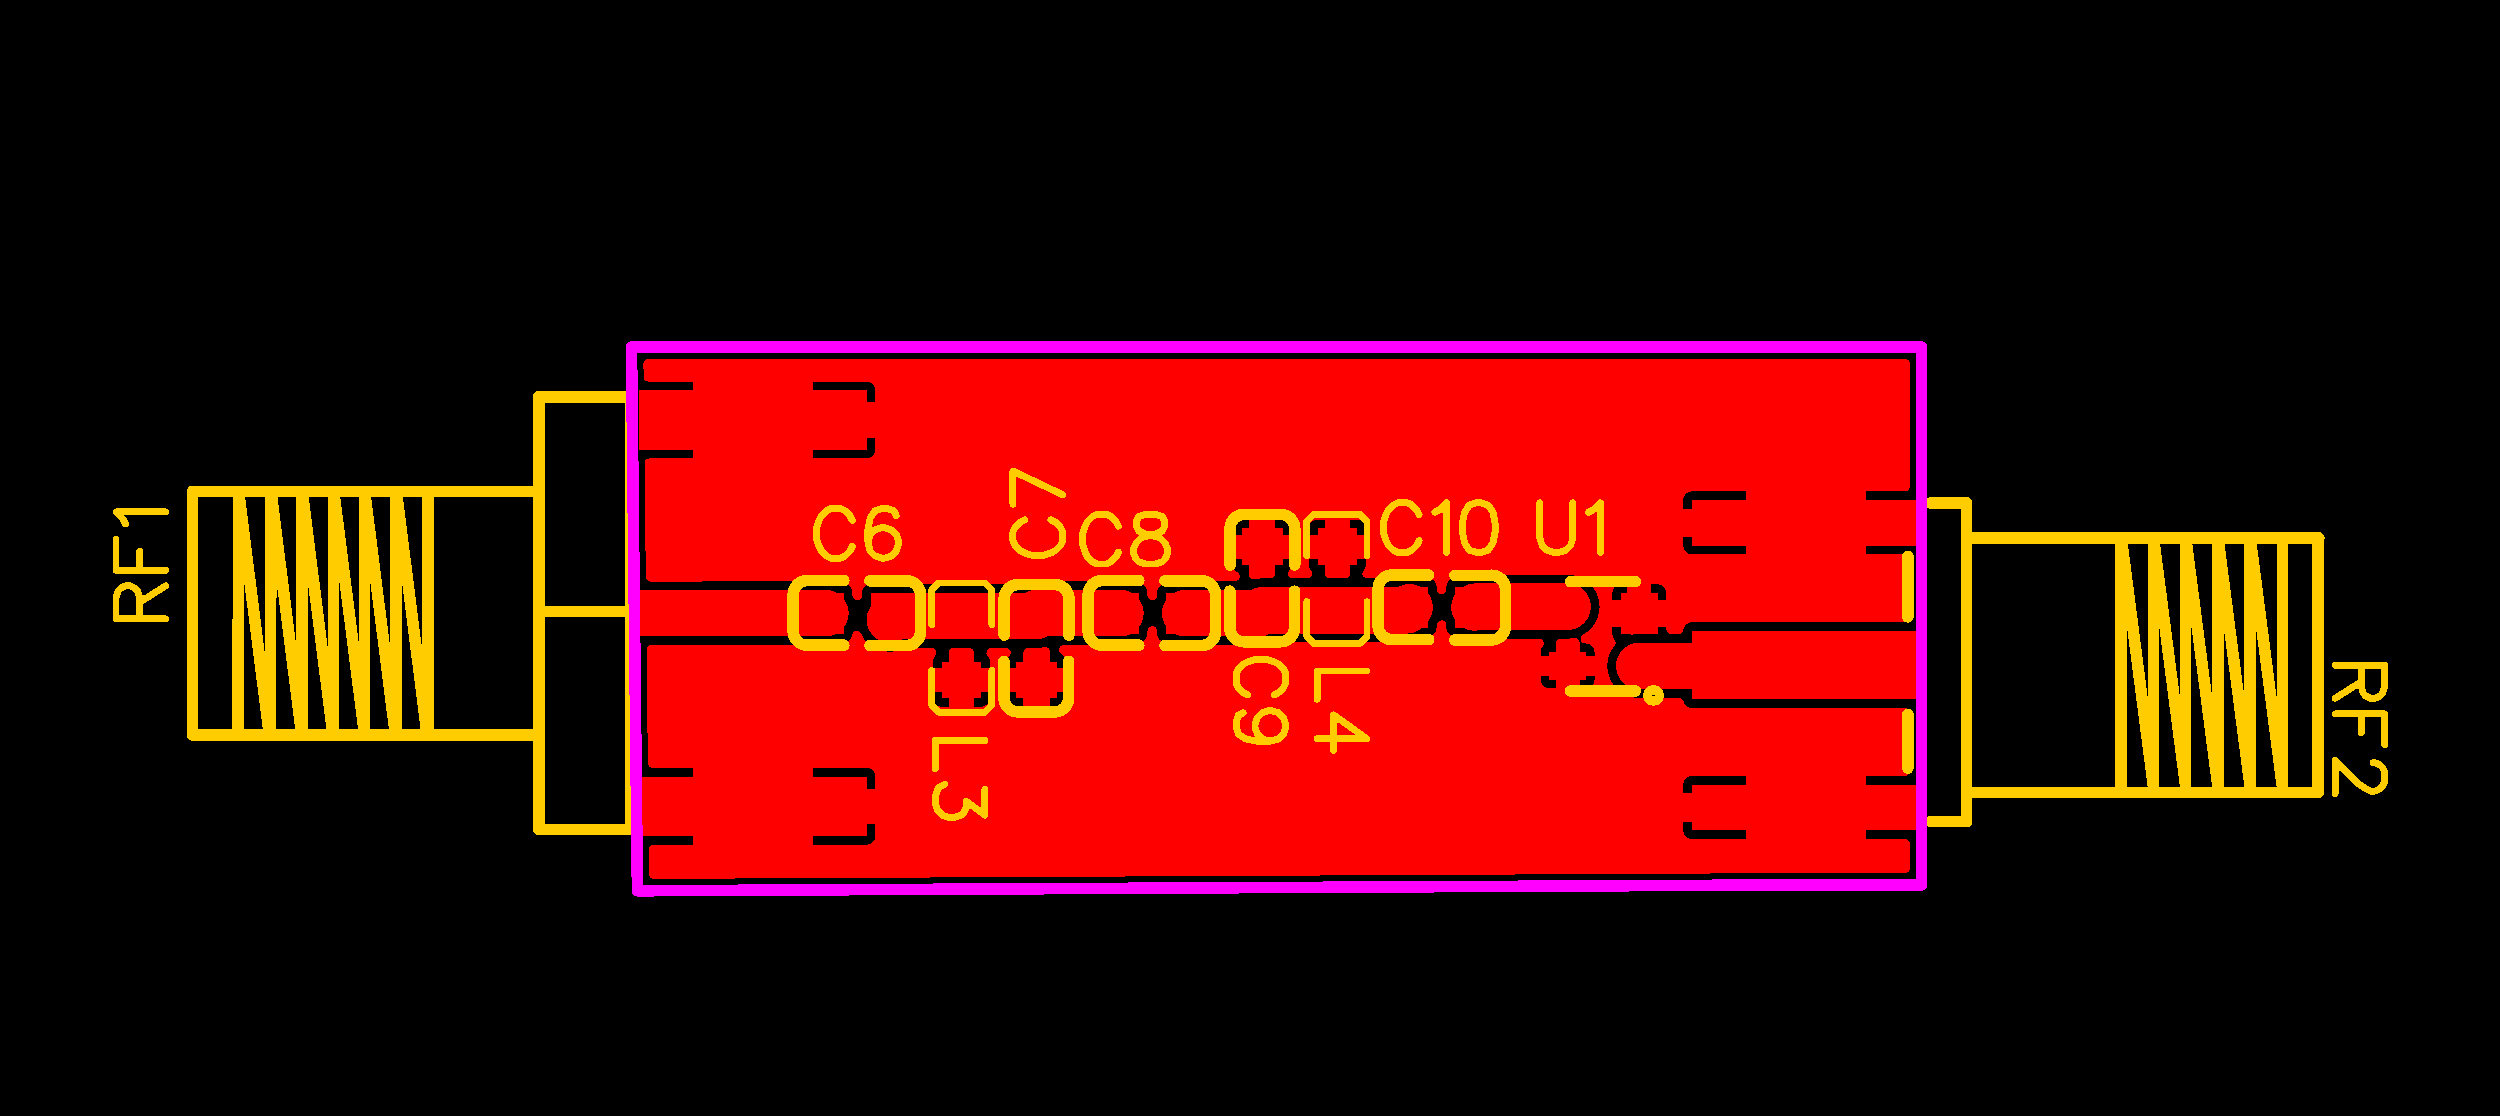 <svg xmlns="http://www.w3.org/2000/svg" xmlns:xlink="http://www.w3.org/1999/xlink" width="54.889mm" height="24.511mm" viewBox="3995.4 3018.5 216.1 96.5"><title></title><style type="text/css">
*[layerid="1"] {stroke:#FF0000;fill:#FF0000;}
*[layerid="2"] {stroke:#0000FF;fill:#0000FF;}
*[layerid="3"] {stroke:#FFCC00;fill:#FFCC00;}
*[layerid="4"] {stroke:#66CC33;fill:#66CC33;}
*[layerid="5"] {stroke:#808080;fill:#808080;}
*[layerid="6"] {stroke:#800000;fill:#800000;}
*[layerid="7"] {stroke:#800080;fill:#800080;stroke-opacity:0.7;fill-opacity:0.7;}
*[layerid="8"] {stroke:#AA00FF;fill:#AA00FF;stroke-opacity:0.7;fill-opacity:0.7;}
*[layerid="9"] {stroke:#6464FF;fill:#6464FF;}
*[layerid="10"] {stroke:#FF00FF;fill:#FF00FF;}
*[layerid="11"] {stroke:#C0C0C0;fill:#C0C0C0;}
*[layerid="12"] {stroke:#FFFFFF;fill:#FFFFFF;}
*[layerid="13"] {stroke:#33CC99;fill:#33CC99;}
*[layerid="14"] {stroke:#5555FF;fill:#5555FF;}
*[layerid="15"] {stroke:#F022F0;fill:#F022F0;}
*[layerid="19"] {stroke:#66CCFF;fill:#66CCFF;}
*[layerid="21"] {stroke:#999966;fill:#999966;}
*[layerid="22"] {stroke:#008000;fill:#008000;}
*[layerid="23"] {stroke:#00FF00;fill:#00FF00;}
*[layerid="24"] {stroke:#BC8E00;fill:#BC8E00;}
*[layerid="25"] {stroke:#70DBFA;fill:#70DBFA;}
*[layerid="26"] {stroke:#00CC66;fill:#00CC66;}
*[layerid="27"] {stroke:#9966FF;fill:#9966FF;}
*[layerid="28"] {stroke:#800080;fill:#800080;}
*[layerid="29"] {stroke:#008080;fill:#008080;}
*[layerid="30"] {stroke:#15935F;fill:#15935F;}
*[layerid="31"] {stroke:#000080;fill:#000080;}
*[layerid="32"] {stroke:#00B400;fill:#00B400;}
*[layerid="33"] {stroke:#2E4756;fill:#2E4756;}
*[layerid="34"] {stroke:#99842F;fill:#99842F;}
*[layerid="35"] {stroke:#FFFFAA;fill:#FFFFAA;}
*[layerid="36"] {stroke:#99842F;fill:#99842F;}
*[layerid="37"] {stroke:#2E4756;fill:#2E4756;}
*[layerid="38"] {stroke:#3535FF;fill:#3535FF;}
*[layerid="39"] {stroke:#8000BC;fill:#8000BC;}
*[layerid="40"] {stroke:#43AE5F;fill:#43AE5F;}
*[layerid="41"] {stroke:#C3ECCE;fill:#C3ECCE;}
*[layerid="42"] {stroke:#728978;fill:#728978;}
*[layerid="43"] {stroke:#39503F;fill:#39503F;}
*[layerid="44"] {stroke:#0C715D;fill:#0C715D;}
*[layerid="45"] {stroke:#5A8A80;fill:#5A8A80;}
*[layerid="46"] {stroke:#2B937E;fill:#2B937E;}
*[layerid="47"] {stroke:#23999D;fill:#23999D;}
*[layerid="48"] {stroke:#45B4E3;fill:#45B4E3;}
*[layerid="49"] {stroke:#215DA1;fill:#215DA1;}
*[layerid="50"] {stroke:#4564D7;fill:#4564D7;}
*[layerid="51"] {stroke:#6969E9;fill:#6969E9;}
*[layerid="52"] {stroke:#9069E9;fill:#9069E9;}
*[layerid="99"] {stroke:#00CCCC;fill:#00CCCC;stroke-opacity:0.6;fill-opacity:0.6;}
*[layerid="100"] {stroke:#CC9999;fill:#CC9999;}
*[layerid="101"] {stroke:#66FFCC;fill:#66FFCC;}
*[layerid="Hole"] {stroke:#222222;fill:#222222;}
*[layerid="DRCError"] {stroke:#FAD609;fill:#FAD609;}
*[fill="none"] {fill: none;}
*[stroke="none"] {stroke: none;}
path, polyline, polygon, line {stroke-linecap:round;}
g[c_partid="part_pad"][layerid="1"] ellipse:not([c_etype="pad_outer"]) {fill:#FF0000;}
g[c_partid="part_pad"][layerid="1"] polygon:not([c_etype="pad_outer"]) {fill:#FF0000;}
g[c_partid="part_pad"][layerid="1"] polyline:not([c_etype="pad_outer"]) {stroke:#FF0000;}
g[c_partid="part_pad"][layerid="2"] ellipse:not([c_etype="pad_outer"]) {fill:#0000FF;}
g[c_partid="part_pad"][layerid="2"] polygon:not([c_etype="pad_outer"]) {fill:#0000FF;}
g[c_partid="part_pad"][layerid="2"] polyline:not([c_etype="pad_outer"]) {stroke:#0000FF;}
g[c_partid="part_pad"][layerid="11"] ellipse:not([c_etype="pad_outer"]) {fill:#C0C0C0;}
g[c_partid="part_pad"][layerid="11"] polygon:not([c_etype="pad_outer"]) {fill:#C0C0C0;}
g[c_partid="part_pad"][layerid="11"] polyline:not([c_etype="pad_outer"]) {stroke:#C0C0C0;}
g[c_partid="part_pad"][layerid="11"] circle {fill:#222222;}
g[c_partid="part_pad"][layerid="11"] > polyline:nth-of-type(2) {stroke:#222222;}
g[c_partid="part_pad"][layerid="11"][c_shape="ELLIPSE"]  polyline:nth-last-of-type(1) {stroke:#222222;}
g[c_partid="part_pad"][layerid="11"][c_shape="RECT"]  polyline:nth-last-of-type(1) {stroke:#222222;}
g[c_partid="part_pad"][layerid="11"][c_shape="POLYGON"]  polyline:nth-last-of-type(1) {stroke:#222222;}
g[c_partid="part_via"] > * + circle, #gCurParts g[c_partid="part_via"] > * + circle {fill:#222222;}
g[c_partid="part_pad"] > polygon[c_etype="pad_outer"], #gCurParts g[c_partid="part_pad"] > polygon[c_etype="pad_outer"] {stroke-linejoin: round;stroke-miterlimit: 100;}
g[c_partid="part_hole"] > circle {fill: #222222;}path, polyline, polygon {stroke-linejoin:round;}
rect, circle, ellipse, polyline, line, polygon, path {shape-rendering:crispEdges;}
</style>
<rect x="3995.4" y="3018.5" width="216.1" height="96.5" fill="#000000" stroke="none"/><path d="M 4143.304 3094.004 L 4051.906 3094.473 4051.754 3094.443 4051.624 3094.358 4051.536 3094.229 4051.504 3094.077 4051.481 3091.916 4051.51 3091.762 4051.596 3091.631 4051.727 3091.543 4051.881 3091.512 4055.297 3091.512 4055.297 3089.722 4051.852 3089.722 4051.7 3089.692 4051.571 3089.607 4051.484 3089.479 4051.452 3089.327 4051.427 3087.068 4051.457 3086.913 4051.543 3086.782 4051.673 3086.694 4051.827 3086.663 4055.297 3086.663 4055.297 3084.874 4051.799 3084.874 4051.647 3084.844 4051.518 3084.758 4051.431 3084.63 4051.399 3084.478 4051.291 3074.633 4051.32 3074.478 4051.406 3074.347 4051.537 3074.259 4051.691 3074.229 4056.025 3074.229 4056.548 3074.27 4066.728 3074.27 4067.177 3074.235 4067.6 3074.133 4067.771 3074.062 4067.924 3074.032 4068.293 3074.032 4068.515 3074.002 4068.698 3073.927 4068.854 3073.807 4068.974 3073.65 4069.05 3073.467 4069.064 3073.362 4069.123 3073.199 4069.246 3073.077 4069.408 3073.018 4069.581 3073.033 4069.731 3073.119 4069.83 3073.261 4069.974 3073.526 4070.026 3073.65 4070.146 3073.807 4070.269 3073.912 4070.365 3074.025 4070.696 3074.307 4071.066 3074.534 4071.467 3074.7 4071.89 3074.802 4072.323 3074.836 4072.756 3074.802 4073.179 3074.7 4073.552 3074.545 4073.705 3074.515 4075.938 3074.515 4076.11 3074.554 4076.248 3074.663 4076.327 3074.822 4076.329 3074.998 4076.255 3075.159 4076.145 3075.302 4076.069 3075.485 4076.04 3075.707 4076.04 3076.218 4077.4 3076.218 4077.4 3074.915 4077.431 3074.762 4077.517 3074.632 4077.647 3074.545 4077.8 3074.515 4079.201 3074.515 4079.354 3074.546 4079.484 3074.632 4079.57 3074.762 4079.601 3074.915 4079.601 3076.218 4080.961 3076.218 4080.961 3075.707 4080.932 3075.485 4080.856 3075.302 4080.746 3075.159 4080.672 3074.998 4080.675 3074.822 4080.753 3074.663 4080.891 3074.554 4081.063 3074.515 4082.366 3074.515 4082.538 3074.554 4082.677 3074.663 4082.755 3074.822 4082.757 3074.998 4082.684 3075.159 4082.573 3075.302 4082.498 3075.485 4082.468 3075.707 4082.468 3076.218 4083.864 3076.218 4083.864 3074.915 4083.895 3074.762 4083.981 3074.632 4084.111 3074.546 4084.264 3074.515 4084.983 3074.515 4085.432 3074.48 4085.642 3074.429 4085.786 3074.421 4085.923 3074.465 4086.036 3074.554 4086.11 3074.677 4086.136 3074.818 4086.136 3076.218 4087.532 3076.218 4087.532 3075.707 4087.502 3075.485 4087.427 3075.302 4087.308 3075.148 4087.098 3074.99 4086.988 3074.866 4086.939 3074.708 4086.957 3074.544 4087.041 3074.401 4087.175 3074.304 4087.337 3074.27 4092.228 3074.27 4092.677 3074.235 4093.1 3074.133 4093.271 3074.062 4093.424 3074.032 4093.793 3074.032 4094.015 3074.002 4094.198 3073.927 4094.354 3073.807 4094.474 3073.65 4094.55 3073.467 4094.579 3073.245 4094.579 3073.085 4094.594 3072.976 4094.68 3072.808 4094.798 3072.685 4094.958 3072.622 4095.129 3072.632 4095.28 3072.713 4095.384 3072.85 4095.421 3073.017 4095.421 3073.245 4095.45 3073.467 4095.526 3073.65 4095.646 3073.807 4095.802 3073.927 4095.985 3074.002 4096.207 3074.032 4096.674 3074.032 4096.827 3074.062 4096.998 3074.133 4097.421 3074.235 4097.87 3074.27 4104.24 3074.27 4104.689 3074.235 4105.112 3074.133 4105.297 3074.056 4105.45 3074.026 4116.972 3074.026 4117.421 3073.991 4117.844 3073.889 4118.245 3073.723 4118.461 3073.591 4118.562 3073.547 4118.793 3073.532 4119.015 3073.502 4119.198 3073.427 4119.354 3073.307 4119.474 3073.15 4119.55 3072.967 4119.579 3072.745 4119.579 3072.585 4119.594 3072.476 4119.68 3072.308 4119.798 3072.185 4119.958 3072.122 4120.129 3072.132 4120.28 3072.213 4120.384 3072.35 4120.421 3072.517 4120.421 3072.745 4120.45 3072.967 4120.526 3073.15 4120.646 3073.307 4120.802 3073.427 4120.985 3073.502 4121.207 3073.532 4121.674 3073.532 4121.827 3073.562 4121.998 3073.633 4122.421 3073.735 4122.854 3073.769 4123.287 3073.735 4123.433 3073.711 4128.462 3073.711 4128.634 3073.75 4128.773 3073.859 4128.851 3074.018 4128.854 3074.194 4128.78 3074.354 4128.667 3074.501 4128.592 3074.683 4128.562 3074.905 4128.562 3075.219 4129.86 3075.219 4129.86 3074.111 4129.89 3073.958 4129.977 3073.828 4130.107 3073.741 4130.26 3073.711 4130.882 3073.711 4131.331 3073.676 4131.442 3073.649 4131.585 3073.641 4131.722 3073.685 4131.835 3073.774 4131.909 3073.897 4131.935 3074.038 4131.935 3075.219 4133.233 3075.219 4133.233 3074.905 4133.203 3074.683 4133.128 3074.501 4133.007 3074.344 4132.851 3074.224 4132.668 3074.148 4132.413 3074.119 4132.245 3074.082 4132.109 3073.979 4132.028 3073.828 4132.018 3073.657 4132.08 3073.497 4132.204 3073.378 4132.525 3073.181 4132.856 3072.899 4133.138 3072.568 4133.365 3072.198 4133.531 3071.797 4133.633 3071.374 4133.667 3070.941 4133.633 3070.508 4133.531 3070.085 4133.365 3069.684 4133.138 3069.314 4132.856 3068.983 4132.525 3068.701 4132.155 3068.474 4131.754 3068.308 4131.331 3068.206 4130.882 3068.171 4122.929 3068.171 4122.48 3068.206 4122.057 3068.308 4121.743 3068.438 4121.59 3068.468 4121.207 3068.468 4120.985 3068.498 4120.802 3068.573 4120.646 3068.693 4120.526 3068.85 4120.45 3069.033 4120.421 3069.255 4120.421 3069.483 4120.384 3069.65 4120.28 3069.787 4120.129 3069.868 4119.958 3069.878 4119.798 3069.815 4119.68 3069.692 4119.594 3069.524 4119.579 3069.415 4119.579 3069.255 4119.55 3069.033 4119.474 3068.85 4119.354 3068.693 4119.198 3068.573 4119.015 3068.498 4118.793 3068.468 4118.425 3068.468 4118.271 3068.438 4118.1 3068.367 4117.677 3068.265 4117.244 3068.231 4116.811 3068.265 4116.389 3068.367 4116.217 3068.438 4116.064 3068.468 4115.696 3068.468 4115.536 3068.486 4113.562 3068.486 4113.389 3068.447 4113.251 3068.338 4113.173 3068.179 4113.17 3068.003 4113.244 3067.843 4113.355 3067.698 4113.431 3067.515 4113.46 3067.293 4113.46 3066.782 4112.1 3066.782 4112.1 3068.086 4112.069 3068.239 4111.983 3068.369 4111.853 3068.456 4111.7 3068.486 4110.299 3068.486 4110.146 3068.456 4110.016 3068.369 4109.93 3068.239 4109.899 3068.086 4109.899 3066.782 4108.539 3066.782 4108.539 3067.293 4108.568 3067.515 4108.644 3067.698 4108.755 3067.843 4108.829 3068.003 4108.826 3068.179 4108.748 3068.338 4108.61 3068.447 4108.437 3068.486 4107.133 3068.486 4106.961 3068.447 4106.822 3068.338 4106.744 3068.179 4106.742 3068.003 4106.816 3067.843 4106.927 3067.698 4107.002 3067.515 4107.032 3067.293 4107.032 3066.782 4105.636 3066.782 4105.636 3068.086 4105.605 3068.239 4105.519 3068.369 4105.389 3068.456 4105.236 3068.486 4104.516 3068.486 4104.067 3068.521 4103.858 3068.572 4103.714 3068.579 4103.577 3068.536 4103.464 3068.447 4103.39 3068.324 4103.364 3068.183 4103.364 3066.782 4101.968 3066.782 4101.968 3067.293 4101.998 3067.515 4102.073 3067.698 4102.192 3067.852 4102.402 3068.01 4102.512 3068.134 4102.561 3068.292 4102.543 3068.456 4102.459 3068.599 4102.325 3068.696 4102.163 3068.73 4097.87 3068.73 4097.421 3068.765 4096.998 3068.867 4096.827 3068.938 4096.674 3068.968 4096.207 3068.968 4095.985 3068.998 4095.802 3069.073 4095.646 3069.193 4095.526 3069.35 4095.45 3069.533 4095.421 3069.755 4095.421 3069.983 4095.384 3070.15 4095.28 3070.287 4095.129 3070.368 4094.958 3070.378 4094.798 3070.315 4094.68 3070.192 4094.594 3070.024 4094.579 3069.915 4094.579 3069.755 4094.55 3069.533 4094.474 3069.35 4094.354 3069.193 4094.198 3069.073 4094.015 3068.998 4093.793 3068.968 4093.424 3068.968 4093.271 3068.938 4093.1 3068.867 4092.677 3068.765 4092.228 3068.73 4085.016 3068.73 4084.567 3068.765 4084.144 3068.867 4083.956 3068.945 4083.803 3068.975 4073.881 3068.975 4073.804 3068.968 4070.707 3068.968 4070.485 3068.998 4070.302 3069.073 4070.146 3069.193 4070.026 3069.35 4069.95 3069.533 4069.921 3069.755 4069.921 3069.983 4069.884 3070.15 4069.78 3070.287 4069.629 3070.368 4069.458 3070.378 4069.298 3070.315 4069.18 3070.192 4069.094 3070.024 4069.079 3069.915 4069.079 3069.755 4069.05 3069.533 4068.974 3069.35 4068.854 3069.193 4068.698 3069.073 4068.515 3068.998 4068.293 3068.968 4067.924 3068.968 4067.771 3068.938 4067.6 3068.867 4067.177 3068.765 4066.728 3068.73 4056.548 3068.73 4056.025 3068.771 4051.622 3068.771 4051.47 3068.741 4051.341 3068.656 4051.254 3068.528 4051.222 3068.376 4051.114 3058.53 4051.143 3058.376 4051.229 3058.245 4051.36 3058.157 4051.514 3058.126 4055.297 3058.126 4055.297 3056.337 4051.485 3056.337 4051.333 3056.307 4051.204 3056.221 4051.117 3056.093 4051.085 3055.941 4051.061 3053.682 4051.09 3053.527 4051.176 3053.396 4051.306 3053.308 4051.461 3053.277 4055.297 3053.277 4055.297 3051.488 4051.432 3051.488 4051.28 3051.458 4051.151 3051.372 4051.064 3051.244 4051.032 3051.092 4051.02 3049.924 4051.049 3049.77 4051.136 3049.639 4051.266 3049.551 4051.42 3049.52 4160.08 3049.52 4160.233 3049.55 4160.363 3049.637 4160.45 3049.767 4160.48 3049.92 4160.48 3060.568 4160.45 3060.721 4160.363 3060.851 4160.233 3060.938 4160.08 3060.968 4156.671 3060.968 4156.671 3062.463 4160.08 3062.463 4160.233 3062.493 4160.363 3062.58 4160.45 3062.71 4160.48 3062.863 4160.48 3064.531 4160.45 3064.684 4160.363 3064.814 4160.233 3064.901 4160.08 3064.931 4156.671 3064.931 4156.671 3066.425 4160.08 3066.425 4160.233 3066.456 4160.363 3066.543 4160.45 3066.672 4160.48 3066.825 4160.48 3071.887 4160.45 3072.04 4160.363 3072.17 4160.233 3072.257 4160.08 3072.287 4141.684 3072.287 4141.462 3072.316 4141.279 3072.392 4141.123 3072.512 4141.002 3072.669 4140.927 3072.851 4140.915 3072.941 4140.871 3073.078 4140.782 3073.19 4140.659 3073.263 4140.518 3073.289 4139.837 3073.289 4139.684 3073.259 4139.555 3073.172 4139.468 3073.042 4139.438 3072.889 4139.438 3072.666 4138.14 3072.666 4138.14 3072.889 4138.11 3073.042 4138.023 3073.172 4137.893 3073.259 4137.74 3073.289 4137.119 3073.289 4136.67 3073.324 4136.558 3073.351 4136.415 3073.359 4136.278 3073.316 4136.165 3073.227 4136.091 3073.104 4136.065 3072.962 4136.065 3072.666 4134.767 3072.666 4134.767 3073.275 4134.797 3073.497 4134.872 3073.679 4134.975 3073.813 4135.038 3073.933 4135.057 3074.067 4135.031 3074.2 4134.962 3074.316 4134.863 3074.432 4134.636 3074.802 4134.47 3075.204 4134.368 3075.626 4134.334 3076.059 4134.368 3076.492 4134.47 3076.915 4134.636 3077.316 4134.863 3077.687 4135.145 3078.017 4135.476 3078.299 4135.846 3078.526 4136.247 3078.692 4136.67 3078.794 4137.119 3078.829 4140.534 3078.829 4140.689 3078.861 4140.82 3078.95 4140.906 3079.083 4141.005 3079.334 4141.123 3079.488 4141.279 3079.608 4141.462 3079.684 4141.684 3079.713 4160.08 3079.713 4160.233 3079.743 4160.363 3079.83 4160.45 3079.96 4160.48 3080.113 4160.48 3085.175 4160.45 3085.328 4160.363 3085.457 4160.233 3085.544 4160.08 3085.575 4156.671 3085.575 4156.671 3087.069 4160.08 3087.069 4160.233 3087.099 4160.363 3087.186 4160.45 3087.316 4160.48 3087.469 4160.48 3089.137 4160.45 3089.29 4160.363 3089.42 4160.233 3089.507 4160.08 3089.537 4156.671 3089.537 4156.671 3091.032 4160.08 3091.032 4160.233 3091.062 4160.363 3091.149 4160.45 3091.279 4160.48 3091.432 4160.48 3093.58 4160.45 3093.733 4160.363 3093.863 4160.233 3093.95 4160.08 3093.98 4143.524 3093.98 4143.304 3094.004 Z M 4065.64 3089.722 L 4065.64 3091.512 4070.285 3091.512 4070.507 3091.483 4070.689 3091.407 4070.846 3091.287 4070.966 3091.13 4071.042 3090.948 4071.071 3090.726 4071.071 3089.722 4065.64 3089.722 Z M 4071.071 3053.277 L 4071.071 3052.274 4071.042 3052.052 4070.966 3051.87 4070.846 3051.713 4070.689 3051.593 4070.507 3051.517 4070.285 3051.488 4065.64 3051.488 4065.64 3053.277 4071.071 3053.277 Z M 4065.64 3056.337 L 4065.64 3058.126 4070.285 3058.126 4070.507 3058.097 4070.689 3058.021 4070.846 3057.901 4070.966 3057.744 4071.042 3057.562 4071.071 3057.34 4071.071 3056.337 4065.64 3056.337 Z M 4071.071 3086.663 L 4071.071 3085.66 4071.042 3085.438 4070.966 3085.256 4070.846 3085.099 4070.689 3084.979 4070.507 3084.903 4070.285 3084.874 4065.64 3084.874 4065.64 3086.663 4071.071 3086.663 Z M 4146.329 3087.069 L 4146.329 3085.575 4141.684 3085.575 4141.462 3085.604 4141.279 3085.679 4141.123 3085.8 4141.002 3085.956 4140.927 3086.139 4140.898 3086.361 4140.898 3087.069 4146.329 3087.069 Z M 4146.329 3091.032 L 4146.329 3089.537 4140.898 3089.537 4140.898 3090.245 4140.927 3090.467 4141.002 3090.65 4141.123 3090.807 4141.279 3090.927 4141.462 3091.002 4141.684 3091.032 4146.329 3091.032 Z M 4140.898 3061.755 L 4140.898 3062.463 4146.329 3062.463 4146.329 3060.968 4141.684 3060.968 4141.462 3060.998 4141.279 3061.073 4141.123 3061.193 4141.002 3061.35 4140.927 3061.533 4140.898 3061.755 Z M 4146.329 3066.425 L 4146.329 3064.931 4140.898 3064.931 4140.898 3065.639 4140.927 3065.861 4141.002 3066.044 4141.123 3066.2 4141.279 3066.321 4141.462 3066.396 4141.684 3066.425 4146.329 3066.425 Z M 4105.636 3063.41 L 4105.636 3064.707 4107.032 3064.707 4107.032 3064.196 4107.002 3063.974 4106.927 3063.791 4106.807 3063.635 4106.65 3063.515 4106.467 3063.439 4106.245 3063.41 4105.636 3063.41 Z M 4101.968 3064.196 L 4101.968 3064.707 4103.364 3064.707 4103.364 3063.41 4102.755 3063.41 4102.533 3063.439 4102.35 3063.515 4102.193 3063.635 4102.073 3063.791 4101.998 3063.974 4101.968 3064.196 Z M 4086.136 3078.293 L 4086.136 3079.59 4086.745 3079.59 4086.967 3079.561 4087.15 3079.485 4087.307 3079.365 4087.427 3079.209 4087.502 3079.026 4087.532 3078.804 4087.532 3078.293 4086.136 3078.293 Z M 4083.864 3079.59 L 4083.864 3078.293 4082.468 3078.293 4082.468 3078.804 4082.498 3079.026 4082.573 3079.209 4082.693 3079.365 4082.85 3079.485 4083.033 3079.561 4083.255 3079.59 4083.864 3079.59 Z M 4136.065 3070.396 L 4136.065 3069.001 4135.554 3069.001 4135.332 3069.03 4135.149 3069.106 4134.993 3069.226 4134.872 3069.383 4134.797 3069.565 4134.767 3069.787 4134.767 3070.396 4136.065 3070.396 Z M 4138.14 3069.001 L 4138.14 3070.396 4139.438 3070.396 4139.438 3069.787 4139.408 3069.565 4139.333 3069.383 4139.212 3069.226 4139.056 3069.106 4138.873 3069.03 4138.651 3069.001 4138.14 3069.001 Z M 4113.46 3064.707 L 4113.46 3064.196 4113.431 3063.974 4113.355 3063.791 4113.235 3063.635 4113.079 3063.515 4112.896 3063.439 4112.674 3063.41 4112.1 3063.41 4112.1 3064.707 4113.46 3064.707 Z M 4109.899 3064.707 L 4109.899 3063.41 4109.325 3063.41 4109.103 3063.439 4108.92 3063.515 4108.764 3063.635 4108.644 3063.791 4108.568 3063.974 4108.539 3064.196 4108.539 3064.707 4109.899 3064.707 Z M 4079.601 3078.293 L 4079.601 3079.59 4080.175 3079.59 4080.397 3079.561 4080.58 3079.485 4080.736 3079.365 4080.856 3079.209 4080.932 3079.026 4080.961 3078.804 4080.961 3078.293 4079.601 3078.293 Z M 4077.4 3079.59 L 4077.4 3078.293 4076.04 3078.293 4076.04 3078.804 4076.069 3079.026 4076.145 3079.209 4076.265 3079.365 4076.421 3079.485 4076.604 3079.561 4076.826 3079.59 4077.4 3079.59 Z M 4129.86 3077.999 L 4129.86 3076.899 4128.562 3076.899 4128.562 3077.213 4128.592 3077.435 4128.667 3077.617 4128.788 3077.774 4128.944 3077.894 4129.127 3077.97 4129.349 3077.999 4129.86 3077.999 Z M 4132.446 3077.999 L 4132.668 3077.97 4132.851 3077.894 4133.007 3077.774 4133.128 3077.617 4133.203 3077.435 4133.233 3077.213 4133.233 3076.899 4131.935 3076.899 4131.935 3077.999 4132.446 3077.999 Z " stroke-width="0" layerid="1" attachedcopperid="gge1077" c_shapetype="line" id="gge1077_0" class=""></path><polyline points="4117.244 3071 4116.988 3071.256 4111 3071.256" stroke-width="4.02"  stroke-linecap="round" fill="none" layerid="1" net="C8_2" id="gge1185" locked="0" /><polyline points="4130.898 3070.941 4122.913 3070.941 4122.854 3071" stroke-width="4.02"  stroke-linecap="round" fill="none" layerid="1" net="C10_1" id="gge1191" locked="0" /><polyline points="4111 3071.256 4104.5 3071.256 4104.5 3071.256" stroke-width="4.02"  stroke-linecap="round" fill="none" layerid="1" net="C8_2" id="gge1182" locked="0" /><polyline points="4104.5 3071.256 4104.256 3071.5 4097.854 3071.5" stroke-width="4.02"  stroke-linecap="round" fill="none" layerid="1" net="C8_2" id="gge1179" locked="0" /><polyline points="4092.244 3071.5 4085 3071.5 4085 3071.744" stroke-width="4.02"  stroke-linecap="round" fill="none" layerid="1" net="C6_2" id="gge1173" locked="0" /><polyline points="4085 3071.744 4084.999 3071.745 4078.5 3071.745" stroke-width="4.02"  stroke-linecap="round" fill="none" layerid="1" net="C6_2" id="gge1170" locked="0" /><polyline points="4078.5 3071.745 4072.645 3071.745 4072.323 3072.067" stroke-width="4.02"  stroke-linecap="round" fill="none" layerid="1" net="C6_2" id="gge1167" locked="0" /><polyline points="4056.532 3071.5 4066.744 3071.5" stroke-width="4.02"  stroke-linecap="round" fill="none" layerid="1" net="RF1_5" id="gge1089" locked="0" /><polyline points="4151.5 3076 4151.441 3076.059 4137.103 3076.059" stroke-width="4.02"  stroke-linecap="round" fill="none" layerid="1" net="U1_1" id="gge1212" locked="0" /><g c_partid="part_pad" c_etype="pinpart" c_origin="4072.256,3071.5" layerid="1" number="2" net="C6_2" plated ="Y"  id="gge69" locked="0" c_rotation="0" c_width="3.15" c_height="3.543" title="C6_2" c_shape="RECT" pasteexpansion="0" solderexpansion="0.2"><polygon  c_etype="pad_shell" points="4070.681 3069.728 4073.831 3069.728 4073.831 3073.272 4070.681 3073.272" layerid="1" stroke-width="0" /><circle c_etype="pad_hole" cx="4072.256" cy="3071.5" r="0" layerid="1" stroke-width="0"/></g><g c_partid="part_pad" c_etype="pinpart" c_origin="4066.744,3071.5" layerid="1" number="1" net="RF1_5" plated ="Y"  id="gge78" locked="0" c_rotation="0" c_width="3.15" c_height="3.543" title="RF1_5" c_shape="RECT" pasteexpansion="0" solderexpansion="0.2"><polygon  c_etype="pad_shell" points="4065.169 3069.728 4068.319 3069.728 4068.319 3073.272 4065.169 3073.272" layerid="1" stroke-width="0" /><circle c_etype="pad_hole" cx="4066.744" cy="3071.5" r="0" layerid="1" stroke-width="0"/></g><g c_partid="part_pad" c_etype="pinpart" c_origin="4085,3071.744" layerid="1" number="2" net="C6_2" plated ="Y"  id="gge153" locked="0" c_rotation="90" c_width="3.15" c_height="3.543" title="C6_2" c_shape="RECT" pasteexpansion="0" solderexpansion="0.2"><polygon  c_etype="pad_shell" points="4083.228 3073.319 4083.228 3070.169 4086.772 3070.169 4086.772 3073.319" layerid="1" stroke-width="0" /><circle c_etype="pad_hole" cx="4085" cy="3071.744" r="0" layerid="1" stroke-width="0"/></g><g c_partid="part_pad" c_etype="pinpart" c_origin="4085,3077.256" layerid="1" number="1" net="GND" plated ="Y"  id="gge162" locked="0" c_rotation="90" c_width="3.15" c_height="3.543" title="GND" c_shape="RECT" pasteexpansion="0" solderexpansion="0.2"><polygon  c_etype="pad_shell" points="4083.228 3078.831 4083.228 3075.681 4086.772 3075.681 4086.772 3078.831" layerid="1" stroke-width="0" /><circle c_etype="pad_hole" cx="4085" cy="3077.256" r="0" layerid="1" stroke-width="0"/></g><g c_partid="part_pad" c_etype="pinpart" c_origin="4097.756,3071.5" layerid="1" number="2" net="C8_2" plated ="Y"  id="gge237" locked="0" c_rotation="0" c_width="3.15" c_height="3.543" title="C8_2" c_shape="RECT" pasteexpansion="0" solderexpansion="0.2"><polygon  c_etype="pad_shell" points="4096.181 3069.728 4099.331 3069.728 4099.331 3073.272 4096.181 3073.272" layerid="1" stroke-width="0" /><circle c_etype="pad_hole" cx="4097.756" cy="3071.5" r="0" layerid="1" stroke-width="0"/></g><g c_partid="part_pad" c_etype="pinpart" c_origin="4092.244,3071.5" layerid="1" number="1" net="C6_2" plated ="Y"  id="gge246" locked="0" c_rotation="0" c_width="3.15" c_height="3.543" title="C6_2" c_shape="RECT" pasteexpansion="0" solderexpansion="0.2"><polygon  c_etype="pad_shell" points="4090.669 3069.728 4093.819 3069.728 4093.819 3073.272 4090.669 3073.272" layerid="1" stroke-width="0" /><circle c_etype="pad_hole" cx="4092.244" cy="3071.5" r="0" layerid="1" stroke-width="0"/></g><g c_partid="part_pad" c_etype="pinpart" c_origin="4104.5,3071.256" layerid="1" number="2" net="C8_2" plated ="Y"  id="gge321" locked="0" c_rotation="270" c_width="3.15" c_height="3.543" title="C8_2" c_shape="RECT" pasteexpansion="0" solderexpansion="0.2"><polygon  c_etype="pad_shell" points="4106.272 3069.681 4106.272 3072.831 4102.728 3072.831 4102.728 3069.681" layerid="1" stroke-width="0" /><circle c_etype="pad_hole" cx="4104.5" cy="3071.256" r="0" layerid="1" stroke-width="0"/></g><g c_partid="part_pad" c_etype="pinpart" c_origin="4104.5,3065.744" layerid="1" number="1" net="GND" plated ="Y"  id="gge330" locked="0" c_rotation="270" c_width="3.15" c_height="3.543" title="GND" c_shape="RECT" pasteexpansion="0" solderexpansion="0.2"><polygon  c_etype="pad_shell" points="4106.272 3064.169 4106.272 3067.319 4102.728 3067.319 4102.728 3064.169" layerid="1" stroke-width="0" /><circle c_etype="pad_hole" cx="4104.5" cy="3065.744" r="0" layerid="1" stroke-width="0"/></g><g c_partid="part_pad" c_etype="pinpart" c_origin="4117.244,3071" layerid="1" number="2" net="C8_2" plated ="Y"  id="gge405" locked="0" c_rotation="180" c_width="3.15" c_height="3.543" title="C8_2" c_shape="RECT" pasteexpansion="0" solderexpansion="0.2"><polygon  c_etype="pad_shell" points="4118.819 3072.772 4115.669 3072.772 4115.669 3069.228 4118.819 3069.228" layerid="1" stroke-width="0" /><circle c_etype="pad_hole" cx="4117.244" cy="3071" r="0" layerid="1" stroke-width="0"/></g><g c_partid="part_pad" c_etype="pinpart" c_origin="4122.756,3071" layerid="1" number="1" net="C10_1" plated ="Y"  id="gge414" locked="0" c_rotation="180" c_width="3.15" c_height="3.543" title="C10_1" c_shape="RECT" pasteexpansion="0" solderexpansion="0.2"><polygon  c_etype="pad_shell" points="4124.331 3072.772 4121.181 3072.772 4121.181 3069.228 4124.331 3069.228" layerid="1" stroke-width="0" /><circle c_etype="pad_hole" cx="4122.756" cy="3071" r="0" layerid="1" stroke-width="0"/></g><g c_partid="part_pad" c_etype="pinpart" c_origin="4078.5,3071.744" layerid="1" number="1" net="C6_2" plated ="Y"  id="gge483" locked="0" c_rotation="90" c_width="3.15" c_height="3.402" title="C6_2" c_shape="RECT" pasteexpansion="-393.701" solderexpansion="0.2"><polygon  c_etype="pad_shell" points="4076.8 3073.319 4076.8 3070.169 4080.201 3070.169 4080.201 3073.319" layerid="1" stroke-width="0" /><circle c_etype="pad_hole" cx="4078.501" cy="3071.744" r="0" layerid="1" stroke-width="0"/></g><g c_partid="part_pad" c_etype="pinpart" c_origin="4078.5,3077.256" layerid="1" number="2" net="GND" plated ="Y"  id="gge492" locked="0" c_rotation="90" c_width="3.15" c_height="3.402" title="GND" c_shape="RECT" pasteexpansion="-393.701" solderexpansion="0.2"><polygon  c_etype="pad_shell" points="4076.8 3078.831 4076.8 3075.681 4080.201 3075.681 4080.201 3078.831" layerid="1" stroke-width="0" /><circle c_etype="pad_hole" cx="4078.501" cy="3077.256" r="0" layerid="1" stroke-width="0"/></g><g c_partid="part_pad" c_etype="pinpart" c_origin="4111,3071.256" layerid="1" number="1" net="C8_2" plated ="Y"  id="gge561" locked="0" c_rotation="270" c_width="3.15" c_height="3.402" title="C8_2" c_shape="RECT" pasteexpansion="-393.701" solderexpansion="0.2"><polygon  c_etype="pad_shell" points="4112.7 3069.681 4112.7 3072.831 4109.299 3072.831 4109.299 3069.681" layerid="1" stroke-width="0" /><circle c_etype="pad_hole" cx="4110.999" cy="3071.256" r="0" layerid="1" stroke-width="0"/></g><g c_partid="part_pad" c_etype="pinpart" c_origin="4111,3065.744" layerid="1" number="2" net="GND" plated ="Y"  id="gge570" locked="0" c_rotation="270" c_width="3.15" c_height="3.402" title="GND" c_shape="RECT" pasteexpansion="-393.701" solderexpansion="0.2"><polygon  c_etype="pad_shell" points="4112.7 3064.169 4112.7 3067.319 4109.299 3067.319 4109.299 3064.169" layerid="1" stroke-width="0" /><circle c_etype="pad_hole" cx="4110.999" cy="3065.744" r="0" layerid="1" stroke-width="0"/></g><g c_partid="part_pad" c_etype="pinpart" c_origin="4056.532,3071.5" layerid="1" number="5" net="RF1_5" plated ="Y"  id="gge705" locked="0" c_rotation="90" c_width="3.937" c_height="11.811" title="RF1_5" c_shape="RECT" pasteexpansion="0" solderexpansion="0.2"><polygon  c_etype="pad_shell" points="4050.626 3073.468 4050.626 3069.532 4062.437 3069.532 4062.437 3073.468" layerid="1" stroke-width="0" /><circle c_etype="pad_hole" cx="4056.532" cy="3071.5" r="0" layerid="1" stroke-width="0"/></g><g c_partid="part_pad" c_etype="pinpart" c_origin="4060.468,3088.193" layerid="1" number="1" net="GND" plated ="Y"  id="gge714" locked="0" c_rotation="90" c_width="5.118" c_height="19.685" title="GND" c_shape="RECT" pasteexpansion="0" solderexpansion="0.2"><polygon  c_etype="pad_shell" points="4050.626 3090.752 4050.626 3085.634 4070.311 3085.634 4070.311 3090.752" layerid="1" stroke-width="0" /><circle c_etype="pad_hole" cx="4060.468" cy="3088.193" r="0" layerid="1" stroke-width="0"/></g><g c_partid="part_pad" c_etype="pinpart" c_origin="4060.468,3054.807" layerid="1" number="2" net="GND" plated ="Y"  id="gge723" locked="0" c_rotation="90" c_width="5.118" c_height="19.685" title="GND" c_shape="RECT" pasteexpansion="0" solderexpansion="0.2"><polygon  c_etype="pad_shell" points="4050.626 3057.366 4050.626 3052.248 4070.311 3052.248 4070.311 3057.366" layerid="1" stroke-width="0" /><circle c_etype="pad_hole" cx="4060.468" cy="3054.807" r="0" layerid="1" stroke-width="0"/></g><g c_partid="part_pad" c_etype="pinpart" c_origin="4151.5,3088.303" layerid="1" number="3" net="GND" plated ="Y"  id="gge864" locked="0" c_rotation="270" c_width="3.937" c_height="19.685" title="GND" c_shape="RECT" pasteexpansion="0" solderexpansion="0.2"><polygon  c_etype="pad_shell" points="4161.342 3086.335 4161.342 3090.272 4141.658 3090.272 4141.658 3086.335" layerid="1" stroke-width="0" /><circle c_etype="pad_hole" cx="4151.5" cy="3088.303" r="0" layerid="1" stroke-width="0"/></g><g c_partid="part_pad" c_etype="pinpart" c_origin="4151.5,3063.697" layerid="1" number="2" net="GND" plated ="Y"  id="gge873" locked="0" c_rotation="270" c_width="3.937" c_height="19.685" title="GND" c_shape="RECT" pasteexpansion="0" solderexpansion="0.2"><polygon  c_etype="pad_shell" points="4161.342 3061.728 4161.342 3065.665 4141.658 3065.665 4141.658 3061.728" layerid="1" stroke-width="0" /><circle c_etype="pad_hole" cx="4151.5" cy="3063.697" r="0" layerid="1" stroke-width="0"/></g><g c_partid="part_pad" c_etype="pinpart" c_origin="4151.5,3076" layerid="1" number="1" net="U1_1" plated ="Y"  id="gge882" locked="0" c_rotation="270" c_width="5.905" c_height="19.685" title="U1_1" c_shape="RECT" pasteexpansion="0" solderexpansion="0.2"><polygon  c_etype="pad_shell" points="4161.342 3073.047 4161.342 3078.953 4141.658 3078.953 4141.658 3073.047" layerid="1" stroke-width="0" /><circle c_etype="pad_hole" cx="4151.5" cy="3076" r="0" layerid="1" stroke-width="0"/></g><g c_partid="part_pad" c_etype="pinpart" c_origin="4137.102,3076.059" layerid="1" number="1" net="U1_1" plated ="Y"  id="gge957" locked="0" c_rotation="90" c_width="2.36" c_height="3.15" title="U1_1" c_shape="RECT" pasteexpansion="0" solderexpansion="0.2"><polygon  c_etype="pad_shell" points="4135.529 3077.239 4135.529 3074.879 4138.675 3074.879 4138.675 3077.239" layerid="1" stroke-width="0" /><circle c_etype="pad_hole" cx="4137.102" cy="3076.059" r="0" layerid="1" stroke-width="0"/></g><g c_partid="part_pad" c_etype="pinpart" c_origin="4137.102,3071.531" layerid="1" number="2" net="GND" plated ="Y"  id="gge966" locked="0" c_rotation="90" c_width="3.54" c_height="3.15" title="GND" c_shape="RECT" pasteexpansion="0" solderexpansion="0.2"><polygon  c_etype="pad_shell" points="4135.529 3073.301 4135.529 3069.761 4138.675 3069.761 4138.675 3073.301" layerid="1" stroke-width="0" /><circle c_etype="pad_hole" cx="4137.102" cy="3071.531" r="0" layerid="1" stroke-width="0"/></g><g c_partid="part_pad" c_etype="pinpart" c_origin="4130.898,3070.941" layerid="1" number="3" net="C10_1" plated ="Y"  id="gge975" locked="0" c_rotation="90" c_width="2.36" c_height="3.15" title="C10_1" c_shape="RECT" pasteexpansion="0" solderexpansion="0.2"><polygon  c_etype="pad_shell" points="4129.324 3072.121 4129.324 3069.761 4132.47 3069.761 4132.47 3072.121" layerid="1" stroke-width="0" /><circle c_etype="pad_hole" cx="4130.898" cy="3070.941" r="0" layerid="1" stroke-width="0"/></g><g c_partid="part_pad" c_etype="pinpart" c_origin="4130.898,3076.059" layerid="1" number="4" net="GND" plated ="Y"  id="gge984" locked="0" c_rotation="90" c_width="2.36" c_height="3.15" title="GND" c_shape="RECT" pasteexpansion="0" solderexpansion="0.2"><polygon  c_etype="pad_shell" points="4129.324 3077.239 4129.324 3074.879 4132.47 3074.879 4132.47 3077.239" layerid="1" stroke-width="0" /><circle c_etype="pad_hole" cx="4130.898" cy="3076.059" r="0" layerid="1" stroke-width="0"/></g><polyline points="4074.972 3069.926 4074.972 3073.076" stroke-width="1"  stroke-linecap="round" fill="none" layerid="3" net="" id="gge30" locked="0" /><polyline points="4070.603 3068.706 4073.753 3068.706" stroke-width="1"  stroke-linecap="round" fill="none" layerid="3" net="" id="gge33" locked="0" /><polyline points="4070.603 3074.295 4073.753 3074.295" stroke-width="1"  stroke-linecap="round" fill="none" layerid="3" net="" id="gge36" locked="0" /><polyline points="4068.336 3068.683 4065.186 3068.683" stroke-width="1"  stroke-linecap="round" fill="none" layerid="3" net="" id="gge39" locked="0" /><polyline points="4063.967 3069.903 4063.967 3073.053" stroke-width="1"  stroke-linecap="round" fill="none" layerid="3" net="" id="gge42" locked="0" /><polyline points="4068.336 3074.272 4065.186 3074.272" stroke-width="1"  stroke-linecap="round" fill="none" layerid="3" net="" id="gge45" locked="0" /><polyline points="4083.426 3069.028 4086.576 3069.028" stroke-width="1"  stroke-linecap="round" fill="none" layerid="3" net="" id="gge114" locked="0" /><polyline points="4082.206 3073.397 4082.206 3070.247" stroke-width="1"  stroke-linecap="round" fill="none" layerid="3" net="" id="gge117" locked="0" /><polyline points="4087.795 3073.397 4087.795 3070.247" stroke-width="1"  stroke-linecap="round" fill="none" layerid="3" net="" id="gge120" locked="0" /><polyline points="4082.183 3075.664 4082.183 3078.814" stroke-width="1"  stroke-linecap="round" fill="none" layerid="3" net="" id="gge123" locked="0" /><polyline points="4083.403 3080.033 4086.553 3080.033" stroke-width="1"  stroke-linecap="round" fill="none" layerid="3" net="" id="gge126" locked="0" /><polyline points="4087.772 3075.664 4087.772 3078.814" stroke-width="1"  stroke-linecap="round" fill="none" layerid="3" net="" id="gge129" locked="0" /><polyline points="4100.472 3069.926 4100.472 3073.076" stroke-width="1"  stroke-linecap="round" fill="none" layerid="3" net="" id="gge198" locked="0" /><polyline points="4096.103 3068.706 4099.253 3068.706" stroke-width="1"  stroke-linecap="round" fill="none" layerid="3" net="" id="gge201" locked="0" /><polyline points="4096.103 3074.295 4099.253 3074.295" stroke-width="1"  stroke-linecap="round" fill="none" layerid="3" net="" id="gge204" locked="0" /><polyline points="4093.836 3068.683 4090.686 3068.683" stroke-width="1"  stroke-linecap="round" fill="none" layerid="3" net="" id="gge207" locked="0" /><polyline points="4089.467 3069.903 4089.467 3073.053" stroke-width="1"  stroke-linecap="round" fill="none" layerid="3" net="" id="gge210" locked="0" /><polyline points="4093.836 3074.272 4090.686 3074.272" stroke-width="1"  stroke-linecap="round" fill="none" layerid="3" net="" id="gge213" locked="0" /><polyline points="4106.074 3073.972 4102.924 3073.972" stroke-width="1"  stroke-linecap="round" fill="none" layerid="3" net="" id="gge282" locked="0" /><polyline points="4107.294 3069.603 4107.294 3072.753" stroke-width="1"  stroke-linecap="round" fill="none" layerid="3" net="" id="gge285" locked="0" /><polyline points="4101.705 3069.603 4101.705 3072.753" stroke-width="1"  stroke-linecap="round" fill="none" layerid="3" net="" id="gge288" locked="0" /><polyline points="4107.317 3067.336 4107.317 3064.186" stroke-width="1"  stroke-linecap="round" fill="none" layerid="3" net="" id="gge291" locked="0" /><polyline points="4106.097 3062.967 4102.947 3062.967" stroke-width="1"  stroke-linecap="round" fill="none" layerid="3" net="" id="gge294" locked="0" /><polyline points="4101.728 3067.336 4101.728 3064.186" stroke-width="1"  stroke-linecap="round" fill="none" layerid="3" net="" id="gge297" locked="0" /><polyline points="4114.528 3072.574 4114.528 3069.424" stroke-width="1"  stroke-linecap="round" fill="none" layerid="3" net="" id="gge366" locked="0" /><polyline points="4118.897 3073.794 4115.747 3073.794" stroke-width="1"  stroke-linecap="round" fill="none" layerid="3" net="" id="gge369" locked="0" /><polyline points="4118.897 3068.205 4115.747 3068.205" stroke-width="1"  stroke-linecap="round" fill="none" layerid="3" net="" id="gge372" locked="0" /><polyline points="4121.164 3073.817 4124.314 3073.817" stroke-width="1"  stroke-linecap="round" fill="none" layerid="3" net="" id="gge375" locked="0" /><polyline points="4125.533 3072.597 4125.533 3069.447" stroke-width="1"  stroke-linecap="round" fill="none" layerid="3" net="" id="gge378" locked="0" /><polyline points="4121.164 3068.228 4124.314 3068.228" stroke-width="1"  stroke-linecap="round" fill="none" layerid="3" net="" id="gge381" locked="0" /><polyline points="4075.936 3069.493 4075.936 3072.493" stroke-width="0.598"  stroke-linecap="round" fill="none" layerid="3" net="" id="gge456" locked="0" /><polyline points="4075.936 3079.454 4075.936 3076.454" stroke-width="0.598"  stroke-linecap="round" fill="none" layerid="3" net="" id="gge459" locked="0" /><polyline points="4081.137 3079.454 4081.137 3076.454" stroke-width="0.598"  stroke-linecap="round" fill="none" layerid="3" net="" id="gge462" locked="0" /><polyline points="4081.137 3079.454 4080.537 3080.054 4076.535 3080.054 4075.936 3079.454" stroke-width="0.6"  stroke-linecap="round" fill="none" layerid="3" net="" id="gge465" locked="0" /><polyline points="4081.137 3069.493 4081.137 3072.493" stroke-width="0.598"  stroke-linecap="round" fill="none" layerid="3" net="" id="gge468" locked="0" /><polyline points="4075.936 3069.493 4076.535 3068.893 4080.537 3068.893 4081.137 3069.493" stroke-width="0.6"  stroke-linecap="round" fill="none" layerid="3" net="" id="gge471" locked="0" /><polyline points="4113.564 3073.507 4113.564 3070.507" stroke-width="0.598"  stroke-linecap="round" fill="none" layerid="3" net="" id="gge534" locked="0" /><polyline points="4113.564 3063.546 4113.564 3066.546" stroke-width="0.598"  stroke-linecap="round" fill="none" layerid="3" net="" id="gge537" locked="0" /><polyline points="4108.363 3063.546 4108.363 3066.546" stroke-width="0.598"  stroke-linecap="round" fill="none" layerid="3" net="" id="gge540" locked="0" /><polyline points="4108.363 3063.546 4108.963 3062.946 4112.965 3062.946 4113.564 3063.546" stroke-width="0.6"  stroke-linecap="round" fill="none" layerid="3" net="" id="gge543" locked="0" /><polyline points="4108.363 3073.507 4108.363 3070.507" stroke-width="0.598"  stroke-linecap="round" fill="none" layerid="3" net="" id="gge546" locked="0" /><polyline points="4113.564 3073.507 4112.965 3074.107 4108.963 3074.107 4108.363 3073.507" stroke-width="0.6"  stroke-linecap="round" fill="none" layerid="3" net="" id="gge549" locked="0" /><polyline points="4049.968 3090.201 4049.968 3052.799" stroke-width="1"  stroke-linecap="round" fill="none" layerid="3" net="" id="gge618" locked="0" /><polyline points="4018.817 3060.968 4018.78 3082.032" stroke-width="1"  stroke-linecap="round" fill="none" layerid="3" net="" id="gge621" locked="0" /><polyline points="4018.683 3082.032 4016.017 3060.968" stroke-width="1"  stroke-linecap="round" fill="none" layerid="3" net="" id="gge624" locked="0" /><polyline points="4016.017 3060.968 4015.98 3082.032" stroke-width="1"  stroke-linecap="round" fill="none" layerid="3" net="" id="gge627" locked="0" /><polyline points="4012.055 3082.032 4041.968 3082.032" stroke-width="1"  stroke-linecap="round" fill="none" layerid="3" net="" id="gge630" locked="0" /><polyline points="4021.483 3082.032 4018.817 3060.968" stroke-width="1"  stroke-linecap="round" fill="none" layerid="3" net="" id="gge633" locked="0" /><polyline points="4024.248 3060.968 4024.211 3082.032" stroke-width="1"  stroke-linecap="round" fill="none" layerid="3" net="" id="gge636" locked="0" /><polyline points="4024.183 3082.032 4021.517 3060.968" stroke-width="1"  stroke-linecap="round" fill="none" layerid="3" net="" id="gge639" locked="0" /><polyline points="4021.517 3060.968 4021.48 3082.032" stroke-width="1"  stroke-linecap="round" fill="none" layerid="3" net="" id="gge642" locked="0" /><polyline points="4026.915 3082.032 4024.248 3060.968" stroke-width="1"  stroke-linecap="round" fill="none" layerid="3" net="" id="gge645" locked="0" /><polyline points="4029.655 3060.968 4029.619 3082.032" stroke-width="1"  stroke-linecap="round" fill="none" layerid="3" net="" id="gge648" locked="0" /><polyline points="4029.581 3082.032 4026.915 3060.968" stroke-width="1"  stroke-linecap="round" fill="none" layerid="3" net="" id="gge651" locked="0" /><polyline points="4026.915 3060.968 4026.878 3082.032" stroke-width="1"  stroke-linecap="round" fill="none" layerid="3" net="" id="gge654" locked="0" /><polyline points="4032.322 3082.032 4029.655 3060.968" stroke-width="1"  stroke-linecap="round" fill="none" layerid="3" net="" id="gge657" locked="0" /><polyline points="4032.404 3082.032 4032.404 3060.968" stroke-width="1"  stroke-linecap="round" fill="none" layerid="3" net="" id="gge660" locked="0" /><polyline points="4012.055 3060.968 4012.055 3082.032" stroke-width="1"  stroke-linecap="round" fill="none" layerid="3" net="" id="gge663" locked="0" /><polyline points="4012.055 3060.968 4041.968 3060.968" stroke-width="1"  stroke-linecap="round" fill="none" layerid="3" net="" id="gge666" locked="0" /><polyline points="4049.968 3052.799 4041.968 3052.799 4041.968 3090.201" stroke-width="1"  stroke-linecap="round" fill="none" layerid="3" net="" id="gge669" locked="0" /><polyline points="4049.968 3090.201 4041.968 3090.201" stroke-width="1"  stroke-linecap="round" fill="none" layerid="3" net="" id="gge672" locked="0" /><polyline points="4049.968 3071.376 4042.095 3071.376" stroke-width="1"  stroke-linecap="round" fill="none" layerid="3" net="" id="gge675" locked="0" /><polyline points="4165.4 3086.5 4165.4 3087 4195.78 3087 4195.78 3065 4195.8 3065" stroke-width="1"  stroke-linecap="round" fill="none" layerid="3" net="" id="gge771" locked="0" /><polyline points="4165.4 3065 4195.835 3065" stroke-width="1"  stroke-linecap="round" fill="none" layerid="3" net="" id="gge774" locked="0" /><polyline points="4160.312 3080.248 4160.312 3084.891" stroke-width="1"  stroke-linecap="round" fill="none" layerid="3" net="" id="gge777" locked="0" /><polyline points="4160.312 3066.606 4160.312 3071.82" stroke-width="1"  stroke-linecap="round" fill="none" layerid="3" net="" id="gge780" locked="0" /><polyline points="4165.398 3061.97 4162.303 3061.97" stroke-width="1"  stroke-linecap="round" fill="none" layerid="3" net="" id="gge783" locked="0" /><polyline points="4165.4 3089.523 4162.305 3089.523" stroke-width="1"  stroke-linecap="round" fill="none" layerid="3" net="" id="gge786" locked="0" /><polyline points="4165.4 3089.523 4165.4 3061.963" stroke-width="1"  stroke-linecap="round" fill="none" layerid="3" net="" id="gge789" locked="0" /><polyline points="4181.547 3065 4181.547 3086.5" stroke-width="1"  stroke-linecap="round" fill="none" layerid="3" net="" id="gge792" locked="0" /><polyline points="4181.547 3086.5 4178.761 3065" stroke-width="1"  stroke-linecap="round" fill="none" layerid="3" net="" id="gge795" locked="0" /><polyline points="4178.761 3065 4178.761 3086.5" stroke-width="1"  stroke-linecap="round" fill="none" layerid="3" net="" id="gge798" locked="0" /><polyline points="4184.333 3065 4184.333 3086.5" stroke-width="1"  stroke-linecap="round" fill="none" layerid="3" net="" id="gge801" locked="0" /><polyline points="4184.333 3065 4184.333 3086.5" stroke-width="1"  stroke-linecap="round" fill="none" layerid="3" net="" id="gge804" locked="0" /><polyline points="4184.333 3086.5 4181.547 3065" stroke-width="1"  stroke-linecap="round" fill="none" layerid="3" net="" id="gge807" locked="0" /><polyline points="4181.547 3065 4181.547 3086.5" stroke-width="1"  stroke-linecap="round" fill="none" layerid="3" net="" id="gge810" locked="0" /><polyline points="4187.118 3065 4187.118 3086.5" stroke-width="1"  stroke-linecap="round" fill="none" layerid="3" net="" id="gge813" locked="0" /><polyline points="4187.118 3086.5 4184.333 3065" stroke-width="1"  stroke-linecap="round" fill="none" layerid="3" net="" id="gge816" locked="0" /><polyline points="4189.904 3065 4189.904 3086.5" stroke-width="1"  stroke-linecap="round" fill="none" layerid="3" net="" id="gge819" locked="0" /><polyline points="4189.904 3065 4189.904 3086.5" stroke-width="1"  stroke-linecap="round" fill="none" layerid="3" net="" id="gge822" locked="0" /><polyline points="4189.904 3086.5 4187.118 3065" stroke-width="1"  stroke-linecap="round" fill="none" layerid="3" net="" id="gge825" locked="0" /><polyline points="4187.118 3065 4187.118 3086.5" stroke-width="1"  stroke-linecap="round" fill="none" layerid="3" net="" id="gge828" locked="0" /><polyline points="4192.69 3086.5 4189.904 3065" stroke-width="1"  stroke-linecap="round" fill="none" layerid="3" net="" id="gge831" locked="0" /><polyline points="4192.69 3065 4192.69 3086.5" stroke-width="1"  stroke-linecap="round" fill="none" layerid="3" net="" id="gge834" locked="0" /><polyline points="4136.756 3078.224 4131.156 3078.224" stroke-width="1"  stroke-linecap="round" fill="none" layerid="3" net="" id="gge918" locked="0" /><polyline points="4136.756 3068.776 4131.156 3068.776" stroke-width="1"  stroke-linecap="round" fill="none" layerid="3" net="" id="gge921" locked="0" /><g c_partid="part_pcbtext" c_etype="" c_origin="4068.5,3060.5" c_rotation="0" c_mirror="" id="gge9" locked="0" layerid="3" c_shapetype="group" display="none"><path c_fontsize="4.5" c_fontfamily="" c_text="4.7p" d="M 4070.55 3055.96 L 4068.5 3058.82 L 4071.57 3058.82 M 4070.55 3055.96 L 4070.55 3060.25 M 4073.12 3059.23 L 4072.92 3059.44 L 4073.12 3059.64 L 4073.33 3059.44 L 4073.12 3059.23 M 4077.54 3055.96 L 4075.5 3060.25 M 4074.68 3055.96 L 4077.54 3055.96 M 4078.89 3057.39 L 4078.89 3061.69 M 4078.89 3058 L 4079.3 3057.6 L 4079.71 3057.39 L 4080.32 3057.39 L 4080.73 3057.6 L 4081.14 3058 L 4081.35 3058.62 L 4081.35 3059.03 L 4081.14 3059.64 L 4080.73 3060.05 L 4080.32 3060.25 L 4079.71 3060.25 L 4079.3 3060.05 L 4078.89 3059.64" fill="none"  stroke-width="0.6" c_note="note_name" /></g><g c_partid="part_pcbtext" c_etype="" c_origin="4066,3067" c_rotation="0" c_mirror="" id="gge15" locked="0" layerid="3" c_shapetype="group" ><path c_fontsize="4.5" c_fontfamily="" c_text="C6" d="M 4069.07 3063.48 L 4068.86 3063.07 L 4068.45 3062.66 L 4068.05 3062.46 L 4067.23 3062.46 L 4066.82 3062.66 L 4066.41 3063.07 L 4066.2 3063.48 L 4066 3064.1 L 4066 3065.12 L 4066.2 3065.73 L 4066.41 3066.14 L 4066.82 3066.55 L 4067.23 3066.75 L 4068.05 3066.75 L 4068.45 3066.55 L 4068.86 3066.14 L 4069.07 3065.73 M 4072.87 3063.07 L 4072.67 3062.66 L 4072.05 3062.46 L 4071.65 3062.46 L 4071.03 3062.66 L 4070.62 3063.28 L 4070.42 3064.3 L 4070.42 3065.32 L 4070.62 3066.14 L 4071.03 3066.55 L 4071.65 3066.75 L 4071.85 3066.75 L 4072.46 3066.55 L 4072.87 3066.14 L 4073.08 3065.53 L 4073.08 3065.32 L 4072.87 3064.71 L 4072.46 3064.3 L 4071.85 3064.1 L 4071.65 3064.1 L 4071.03 3064.3 L 4070.62 3064.71 L 4070.42 3065.32" fill="none"  stroke-width="0.6" c_note="note_pre" /></g><g c_partid="part_pcbtext" c_etype="" c_origin="4074,3075.5" c_rotation="90" c_mirror="" id="gge93" locked="0" layerid="3" c_shapetype="group" display="none"><path c_fontsize="4.5" c_fontfamily="" c_text="8.2p" d="M 4069.46 3074.48 L 4069.66 3075.09 L 4070.07 3075.3 L 4070.48 3075.3 L 4070.89 3075.09 L 4071.1 3074.68 L 4071.3 3073.86 L 4071.5 3073.25 L 4071.91 3072.84 L 4072.32 3072.64 L 4072.94 3072.64 L 4073.35 3072.84 L 4073.55 3073.05 L 4073.75 3073.66 L 4073.75 3074.48 L 4073.55 3075.09 L 4073.35 3075.3 L 4072.94 3075.5 L 4072.32 3075.5 L 4071.91 3075.3 L 4071.5 3074.89 L 4071.3 3074.27 L 4071.1 3073.45 L 4070.89 3073.05 L 4070.48 3072.84 L 4070.07 3072.84 L 4069.66 3073.05 L 4069.46 3073.66 L 4069.46 3074.48 M 4072.73 3071.08 L 4072.94 3071.29 L 4073.14 3071.08 L 4072.94 3070.88 L 4072.73 3071.08 M 4070.48 3069.32 L 4070.28 3069.32 L 4069.87 3069.12 L 4069.66 3068.91 L 4069.46 3068.5 L 4069.46 3067.69 L 4069.66 3067.28 L 4069.87 3067.07 L 4070.28 3066.87 L 4070.69 3066.87 L 4071.1 3067.07 L 4071.71 3067.48 L 4073.75 3069.53 L 4073.75 3066.66 M 4070.89 3065.31 L 4075.19 3065.31 M 4071.5 3065.31 L 4071.1 3064.9 L 4070.89 3064.5 L 4070.89 3063.88 L 4071.1 3063.47 L 4071.5 3063.06 L 4072.12 3062.86 L 4072.53 3062.86 L 4073.14 3063.06 L 4073.55 3063.47 L 4073.75 3063.88 L 4073.75 3064.5 L 4073.55 3064.9 L 4073.14 3065.31" fill="none"  stroke-width="0.6" c_note="note_name" /></g><g c_partid="part_pcbtext" c_etype="" c_origin="4087.5,3066.5" c_rotation="90" c_mirror="" id="gge99" locked="0" layerid="3" c_shapetype="group" ><path c_fontsize="4.5" c_fontfamily="" c_text="C7" d="M 4083.98 3063.43 L 4083.57 3063.64 L 4083.16 3064.05 L 4082.96 3064.45 L 4082.96 3065.27 L 4083.16 3065.68 L 4083.57 3066.09 L 4083.98 3066.3 L 4084.6 3066.5 L 4085.62 3066.5 L 4086.23 3066.3 L 4086.64 3066.09 L 4087.05 3065.68 L 4087.25 3065.27 L 4087.25 3064.45 L 4087.05 3064.05 L 4086.64 3063.64 L 4086.23 3063.43 M 4082.96 3059.22 L 4087.25 3061.26 M 4082.96 3062.08 L 4082.96 3059.22" fill="none"  stroke-width="0.6" c_note="note_pre" /></g><g c_partid="part_pcbtext" c_etype="" c_origin="4094,3060.5" c_rotation="0" c_mirror="" id="gge177" locked="0" layerid="3" c_shapetype="group" display="none"><path c_fontsize="4.5" c_fontfamily="" c_text="1p" d="M 4094 3056.78 L 4094.41 3056.57 L 4095.02 3055.96 L 4095.02 3060.25 M 4096.37 3057.39 L 4096.37 3061.69 M 4096.37 3058 L 4096.78 3057.6 L 4097.19 3057.39 L 4097.8 3057.39 L 4098.21 3057.6 L 4098.62 3058 L 4098.83 3058.62 L 4098.83 3059.03 L 4098.62 3059.64 L 4098.21 3060.05 L 4097.8 3060.25 L 4097.19 3060.25 L 4096.78 3060.05 L 4096.37 3059.64" fill="none"  stroke-width="0.6" c_note="note_name" /></g><g c_partid="part_pcbtext" c_etype="" c_origin="4089,3067.5" c_rotation="0" c_mirror="" id="gge183" locked="0" layerid="3" c_shapetype="group" ><path c_fontsize="4.5" c_fontfamily="" c_text="C8" d="M 4092.07 3063.98 L 4091.86 3063.57 L 4091.45 3063.16 L 4091.05 3062.96 L 4090.23 3062.96 L 4089.82 3063.16 L 4089.41 3063.57 L 4089.2 3063.98 L 4089 3064.6 L 4089 3065.62 L 4089.2 3066.23 L 4089.41 3066.64 L 4089.82 3067.05 L 4090.23 3067.25 L 4091.05 3067.25 L 4091.45 3067.05 L 4091.86 3066.64 L 4092.07 3066.23 M 4094.44 3062.96 L 4093.83 3063.16 L 4093.62 3063.57 L 4093.62 3063.98 L 4093.83 3064.39 L 4094.24 3064.6 L 4095.05 3064.8 L 4095.67 3065 L 4096.08 3065.41 L 4096.28 3065.82 L 4096.28 3066.44 L 4096.08 3066.85 L 4095.87 3067.05 L 4095.26 3067.25 L 4094.44 3067.25 L 4093.83 3067.05 L 4093.62 3066.85 L 4093.42 3066.44 L 4093.42 3065.82 L 4093.62 3065.41 L 4094.03 3065 L 4094.65 3064.8 L 4095.46 3064.6 L 4095.87 3064.39 L 4096.08 3063.98 L 4096.08 3063.57 L 4095.87 3063.16 L 4095.26 3062.96 L 4094.44 3062.96" fill="none"  stroke-width="0.6" c_note="note_pre" /></g><g c_partid="part_pcbtext" c_etype="" c_origin="4118.85,3080.14" c_rotation="90" c_mirror="" id="gge261" locked="0" layerid="3" c_shapetype="group" display="none"><path c_fontsize="4.5" c_fontfamily="" c_text="8.2p" d="M 4114.31 3079.12 L 4114.51 3079.73 L 4114.92 3079.94 L 4115.33 3079.94 L 4115.74 3079.73 L 4115.95 3079.32 L 4116.15 3078.5 L 4116.35 3077.89 L 4116.76 3077.48 L 4117.17 3077.28 L 4117.79 3077.28 L 4118.2 3077.48 L 4118.4 3077.69 L 4118.6 3078.3 L 4118.6 3079.12 L 4118.4 3079.73 L 4118.2 3079.94 L 4117.79 3080.14 L 4117.17 3080.14 L 4116.76 3079.94 L 4116.35 3079.53 L 4116.15 3078.91 L 4115.95 3078.09 L 4115.74 3077.69 L 4115.33 3077.48 L 4114.92 3077.48 L 4114.51 3077.69 L 4114.31 3078.3 L 4114.31 3079.12 M 4117.58 3075.72 L 4117.79 3075.93 L 4117.99 3075.72 L 4117.79 3075.52 L 4117.58 3075.72 M 4115.33 3073.96 L 4115.13 3073.96 L 4114.72 3073.76 L 4114.51 3073.55 L 4114.31 3073.14 L 4114.31 3072.33 L 4114.51 3071.92 L 4114.72 3071.71 L 4115.13 3071.51 L 4115.54 3071.51 L 4115.95 3071.71 L 4116.56 3072.12 L 4118.6 3074.17 L 4118.6 3071.3 M 4115.74 3069.95 L 4120.04 3069.95 M 4116.35 3069.95 L 4115.95 3069.54 L 4115.74 3069.14 L 4115.74 3068.52 L 4115.95 3068.11 L 4116.35 3067.7 L 4116.97 3067.5 L 4117.38 3067.5 L 4117.99 3067.7 L 4118.4 3068.11 L 4118.6 3068.52 L 4118.6 3069.14 L 4118.4 3069.54 L 4117.99 3069.95" fill="none"  stroke-width="0.6" c_note="note_name" /></g><g c_partid="part_pcbtext" c_etype="" c_origin="4102,3075.5" c_rotation="270" c_mirror="" id="gge267" locked="0" layerid="3" c_shapetype="group" ><path c_fontsize="4.5" c_fontfamily="" c_text="C9" d="M 4105.52 3078.57 L 4105.93 3078.36 L 4106.34 3077.95 L 4106.54 3077.55 L 4106.54 3076.73 L 4106.34 3076.32 L 4105.93 3075.91 L 4105.52 3075.7 L 4104.9 3075.5 L 4103.88 3075.5 L 4103.27 3075.7 L 4102.86 3075.91 L 4102.45 3076.32 L 4102.25 3076.73 L 4102.25 3077.55 L 4102.45 3077.95 L 4102.86 3078.36 L 4103.27 3078.57 M 4105.11 3082.58 L 4104.5 3082.37 L 4104.09 3081.96 L 4103.88 3081.35 L 4103.88 3081.15 L 4104.09 3080.53 L 4104.5 3080.12 L 4105.11 3079.92 L 4105.31 3079.92 L 4105.93 3080.12 L 4106.34 3080.53 L 4106.54 3081.15 L 4106.54 3081.35 L 4106.34 3081.96 L 4105.93 3082.37 L 4105.11 3082.58 L 4104.09 3082.58 L 4103.06 3082.37 L 4102.45 3081.96 L 4102.25 3081.35 L 4102.25 3080.94 L 4102.45 3080.33 L 4102.86 3080.12" fill="none"  stroke-width="0.6" c_note="note_pre" /></g><g c_partid="part_pcbtext" c_etype="" c_origin="4108.15,3085.35" c_rotation="0" c_mirror="" id="gge345" locked="0" layerid="3" c_shapetype="group" display="none"><path c_fontsize="4.5" c_fontfamily="" c_text="4.7p" d="M 4110.2 3080.81 L 4108.15 3083.67 L 4111.22 3083.67 M 4110.2 3080.81 L 4110.2 3085.1 M 4112.77 3084.08 L 4112.57 3084.29 L 4112.77 3084.49 L 4112.98 3084.29 L 4112.77 3084.08 M 4117.19 3080.81 L 4115.15 3085.1 M 4114.33 3080.81 L 4117.19 3080.81 M 4118.54 3082.24 L 4118.54 3086.54 M 4118.54 3082.85 L 4118.95 3082.45 L 4119.36 3082.24 L 4119.97 3082.24 L 4120.38 3082.45 L 4120.79 3082.85 L 4121 3083.47 L 4121 3083.88 L 4120.79 3084.49 L 4120.38 3084.9 L 4119.97 3085.1 L 4119.36 3085.1 L 4118.95 3084.9 L 4118.54 3084.49" fill="none"  stroke-width="0.6" c_note="note_name" /></g><g c_partid="part_pcbtext" c_etype="" c_origin="4115,3066.5" c_rotation="0" c_mirror="" id="gge351" locked="0" layerid="3" c_shapetype="group" ><path c_fontsize="4.5" c_fontfamily="" c_text="C10" d="M 4118.07 3062.98 L 4117.86 3062.57 L 4117.45 3062.16 L 4117.05 3061.96 L 4116.23 3061.96 L 4115.82 3062.16 L 4115.41 3062.57 L 4115.2 3062.98 L 4115 3063.6 L 4115 3064.62 L 4115.2 3065.23 L 4115.41 3065.64 L 4115.82 3066.05 L 4116.23 3066.25 L 4117.05 3066.25 L 4117.45 3066.05 L 4117.86 3065.64 L 4118.07 3065.23 M 4119.42 3062.78 L 4119.83 3062.57 L 4120.44 3061.96 L 4120.44 3066.25 M 4123.02 3061.96 L 4122.4 3062.16 L 4122 3062.78 L 4121.79 3063.8 L 4121.79 3064.41 L 4122 3065.44 L 4122.4 3066.05 L 4123.02 3066.25 L 4123.43 3066.25 L 4124.04 3066.05 L 4124.45 3065.44 L 4124.65 3064.41 L 4124.65 3063.8 L 4124.45 3062.78 L 4124.04 3062.16 L 4123.43 3061.96 L 4123.02 3061.96" fill="none"  stroke-width="0.6" c_note="note_pre" /></g><g c_partid="part_pcbtext" c_etype="" c_origin="4094.3,3091.698" c_rotation="90" c_mirror="" id="gge429" locked="0" layerid="3" c_shapetype="group" display="none"><path c_fontsize="4.5" c_fontfamily="" c_text="100nH" d="M 4090.58 3091.698 L 4090.37 3091.287 L 4089.76 3090.677 L 4094.05 3090.677 M 4089.76 3088.097 L 4089.96 3088.707 L 4090.58 3089.117 L 4091.6 3089.327 L 4092.21 3089.327 L 4093.24 3089.117 L 4093.85 3088.707 L 4094.05 3088.097 L 4094.05 3087.688 L 4093.85 3087.077 L 4093.24 3086.668 L 4092.21 3086.457 L 4091.6 3086.457 L 4090.58 3086.668 L 4089.96 3087.077 L 4089.76 3087.688 L 4089.76 3088.097 M 4089.76 3083.887 L 4089.96 3084.497 L 4090.58 3084.907 L 4091.6 3085.108 L 4092.21 3085.108 L 4093.24 3084.907 L 4093.85 3084.497 L 4094.05 3083.887 L 4094.05 3083.477 L 4093.85 3082.858 L 4093.24 3082.448 L 4092.21 3082.247 L 4091.6 3082.247 L 4090.58 3082.448 L 4089.96 3082.858 L 4089.76 3083.477 L 4089.76 3083.887 M 4091.19 3080.898 L 4094.05 3080.898 M 4092.01 3080.898 L 4091.4 3080.287 L 4091.19 3079.878 L 4091.19 3079.258 L 4091.4 3078.847 L 4092.01 3078.648 L 4094.05 3078.648 M 4089.76 3077.298 L 4094.05 3077.298 M 4089.76 3074.438 L 4094.05 3074.438 M 4091.8 3077.298 L 4091.8 3074.438" fill="none"  stroke-width="0.6" c_note="note_name" /></g><g c_partid="part_pcbtext" c_etype="" c_origin="4076,3082.5" c_rotation="270" c_mirror="" id="gge435" locked="0" layerid="3" c_shapetype="group" ><path c_fontsize="4.5" c_fontfamily="" c_text="L3" d="M 4080.54 3082.5 L 4076.25 3082.5 M 4076.25 3082.5 L 4076.25 3084.95 M 4080.54 3086.71 L 4080.54 3088.96 L 4078.9 3087.74 L 4078.9 3088.35 L 4078.7 3088.76 L 4078.5 3088.96 L 4077.88 3089.17 L 4077.47 3089.17 L 4076.86 3088.96 L 4076.45 3088.55 L 4076.25 3087.94 L 4076.25 3087.33 L 4076.45 3086.71 L 4076.65 3086.51 L 4077.06 3086.3" fill="none"  stroke-width="0.6" c_note="note_pre" /></g><g c_partid="part_pcbtext" c_etype="" c_origin="4099.99,3068.562" c_rotation="90" c_mirror="" id="gge507" locked="0" layerid="3" c_shapetype="group" display="none"><path c_fontsize="4.5" c_fontfamily="" c_text="100nH" d="M 4096.27 3068.562 L 4096.06 3068.153 L 4095.45 3067.543 L 4099.74 3067.543 M 4095.45 3064.963 L 4095.65 3065.573 L 4096.27 3065.983 L 4097.29 3066.193 L 4097.9 3066.193 L 4098.93 3065.983 L 4099.54 3065.573 L 4099.74 3064.963 L 4099.74 3064.552 L 4099.54 3063.943 L 4098.93 3063.532 L 4097.9 3063.323 L 4097.29 3063.323 L 4096.27 3063.532 L 4095.65 3063.943 L 4095.45 3064.552 L 4095.45 3064.963 M 4095.45 3060.753 L 4095.65 3061.363 L 4096.27 3061.773 L 4097.29 3061.972 L 4097.9 3061.972 L 4098.93 3061.773 L 4099.54 3061.363 L 4099.74 3060.753 L 4099.74 3060.343 L 4099.54 3059.722 L 4098.93 3059.312 L 4097.9 3059.113 L 4097.29 3059.113 L 4096.27 3059.312 L 4095.65 3059.722 L 4095.45 3060.343 L 4095.45 3060.753 M 4096.88 3057.762 L 4099.74 3057.762 M 4097.7 3057.762 L 4097.09 3057.153 L 4096.88 3056.742 L 4096.88 3056.122 L 4097.09 3055.713 L 4097.7 3055.512 L 4099.74 3055.512 M 4095.45 3054.162 L 4099.74 3054.162 M 4095.45 3051.302 L 4099.74 3051.302 M 4097.49 3054.162 L 4097.49 3051.302" fill="none"  stroke-width="0.6" c_note="note_name" /></g><g c_partid="part_pcbtext" c_etype="" c_origin="4109,3076.5" c_rotation="270" c_mirror="" id="gge513" locked="0" layerid="3" c_shapetype="group" ><path c_fontsize="4.5" c_fontfamily="" c_text="L4" d="M 4113.54 3076.5 L 4109.25 3076.5 M 4109.25 3076.5 L 4109.25 3078.95 M 4113.54 3082.35 L 4110.68 3080.3 L 4110.68 3083.37 M 4113.54 3082.35 L 4109.25 3082.35" fill="none"  stroke-width="0.6" c_note="note_pre" /></g><g c_partid="part_pcbtext" c_etype="" c_origin="4002.968,3072" c_rotation="90" c_mirror="" id="gge585" locked="0" layerid="3" c_shapetype="group" display="none"><path c_fontsize="4.5" c_fontfamily="" c_text="SMA-KE-P902" d="M 3999.039 3069.14 L 3998.628 3069.55 L 3998.428 3070.16 L 3998.428 3070.98 L 3998.628 3071.59 L 3999.039 3072 L 3999.448 3072 L 3999.858 3071.8 L 4000.068 3071.59 L 4000.269 3071.18 L 4000.678 3069.95 L 4000.878 3069.55 L 4001.088 3069.34 L 4001.499 3069.14 L 4002.108 3069.14 L 4002.519 3069.55 L 4002.718 3070.16 L 4002.718 3070.98 L 4002.519 3071.59 L 4002.108 3072 M 3998.428 3067.79 L 4002.718 3067.79 M 3998.428 3067.79 L 4002.718 3066.15 M 3998.428 3064.51 L 4002.718 3066.15 M 3998.428 3064.51 L 4002.718 3064.51 M 3998.428 3061.53 L 4002.718 3063.16 M 3998.428 3061.53 L 4002.718 3059.89 M 4001.289 3062.55 L 4001.289 3060.5 M 4000.878 3058.54 L 4000.878 3054.86 M 3998.428 3053.51 L 4002.718 3053.51 M 3998.428 3050.65 L 4001.289 3053.51 M 4000.269 3052.49 L 4002.718 3050.65 M 3998.428 3049.3 L 4002.718 3049.3 M 3998.428 3049.3 L 3998.428 3046.64 M 4000.468 3049.3 L 4000.468 3047.66 M 4002.718 3049.3 L 4002.718 3046.64 M 4000.878 3045.29 L 4000.878 3041.6 M 3998.428 3040.25 L 4002.718 3040.25 M 3998.428 3040.25 L 3998.428 3038.41 L 3998.628 3037.8 L 3998.838 3037.6 L 3999.249 3037.39 L 3999.858 3037.39 L 4000.269 3037.6 L 4000.468 3037.8 L 4000.678 3038.41 L 4000.678 3040.25 M 3999.858 3033.38 L 4000.468 3033.59 L 4000.878 3034 L 4001.088 3034.61 L 4001.088 3034.81 L 4000.878 3035.43 L 4000.468 3035.84 L 3999.858 3036.04 L 3999.659 3036.04 L 3999.039 3035.84 L 3998.628 3035.43 L 3998.428 3034.81 L 3998.428 3034.61 L 3998.628 3034 L 3999.039 3033.59 L 3999.858 3033.38 L 4000.878 3033.38 L 4001.909 3033.59 L 4002.519 3034 L 4002.718 3034.61 L 4002.718 3035.02 L 4002.519 3035.63 L 4002.108 3035.84 M 3998.428 3030.8 L 3998.628 3031.42 L 3999.249 3031.83 L 4000.269 3032.03 L 4000.878 3032.03 L 4001.909 3031.83 L 4002.519 3031.42 L 4002.718 3030.8 L 4002.718 3030.4 L 4002.519 3029.78 L 4001.909 3029.37 L 4000.878 3029.17 L 4000.269 3029.17 L 3999.249 3029.37 L 3998.628 3029.78 L 3998.428 3030.4 L 3998.428 3030.8 M 3999.448 3027.61 L 3999.249 3027.61 L 3998.838 3027.41 L 3998.628 3027.2 L 3998.428 3026.8 L 3998.428 3025.98 L 3998.628 3025.57 L 3998.838 3025.36 L 3999.249 3025.16 L 3999.659 3025.16 L 4000.068 3025.36 L 4000.678 3025.77 L 4002.718 3027.82 L 4002.718 3024.95" fill="none"  stroke-width="0.6" c_note="note_name" /></g><g c_partid="part_pcbtext" c_etype="" c_origin="4009.968,3072" c_rotation="90" c_mirror="" id="gge591" locked="0" layerid="3" c_shapetype="group" ><path c_fontsize="4.5" c_fontfamily="" c_text="RF1" d="M 4005.428 3072 L 4009.718 3072 M 4005.428 3072 L 4005.428 3070.16 L 4005.628 3069.55 L 4005.838 3069.34 L 4006.249 3069.14 L 4006.659 3069.14 L 4007.068 3069.34 L 4007.269 3069.55 L 4007.468 3070.16 L 4007.468 3072 M 4007.468 3070.57 L 4009.718 3069.14 M 4005.428 3067.79 L 4009.718 3067.79 M 4005.428 3067.79 L 4005.428 3065.13 M 4007.468 3067.79 L 4007.468 3066.15 M 4006.249 3063.78 L 4006.039 3063.37 L 4005.428 3062.75 L 4009.718 3062.75" fill="none"  stroke-width="0.6" c_note="note_pre" /></g><g c_partid="part_pcbtext" c_etype="" c_origin="4208.79,3113.39" c_rotation="90" c_mirror="" id="gge738" locked="0" layerid="3" c_shapetype="group" display="none"><path c_fontsize="4.5" c_fontfamily="" c_text="HJ-SMA023" d="M 4204.25 3113.39 L 4208.54 3113.39 M 4204.25 3110.53 L 4208.54 3110.53 M 4206.29 3113.39 L 4206.29 3110.53 M 4204.25 3107.13 L 4207.52 3107.13 L 4208.14 3107.34 L 4208.34 3107.54 L 4208.54 3107.95 L 4208.54 3108.36 L 4208.34 3108.77 L 4208.14 3108.97 L 4207.52 3109.18 L 4207.11 3109.18 M 4206.7 3105.78 L 4206.7 3102.1 M 4204.86 3097.89 L 4204.45 3098.29 L 4204.25 3098.91 L 4204.25 3099.73 L 4204.45 3100.34 L 4204.86 3100.75 L 4205.27 3100.75 L 4205.68 3100.54 L 4205.89 3100.34 L 4206.09 3099.93 L 4206.5 3098.7 L 4206.7 3098.29 L 4206.91 3098.09 L 4207.32 3097.89 L 4207.93 3097.89 L 4208.34 3098.29 L 4208.54 3098.91 L 4208.54 3099.73 L 4208.34 3100.34 L 4207.93 3100.75 M 4204.25 3096.54 L 4208.54 3096.54 M 4204.25 3096.54 L 4208.54 3094.9 M 4204.25 3093.26 L 4208.54 3094.9 M 4204.25 3093.26 L 4208.54 3093.26 M 4204.25 3090.28 L 4208.54 3091.91 M 4204.25 3090.28 L 4208.54 3088.64 M 4207.11 3091.3 L 4207.11 3089.25 M 4204.25 3086.06 L 4204.45 3086.68 L 4205.07 3087.09 L 4206.09 3087.29 L 4206.7 3087.29 L 4207.73 3087.09 L 4208.34 3086.68 L 4208.54 3086.06 L 4208.54 3085.65 L 4208.34 3085.04 L 4207.73 3084.63 L 4206.7 3084.43 L 4206.09 3084.43 L 4205.07 3084.63 L 4204.45 3085.04 L 4204.25 3085.65 L 4204.25 3086.06 M 4205.27 3082.87 L 4205.07 3082.87 L 4204.66 3082.67 L 4204.45 3082.46 L 4204.25 3082.05 L 4204.25 3081.24 L 4204.45 3080.83 L 4204.66 3080.62 L 4205.07 3080.42 L 4205.48 3080.42 L 4205.89 3080.62 L 4206.5 3081.03 L 4208.54 3083.08 L 4208.54 3080.21 M 4204.25 3078.45 L 4204.25 3076.2 L 4205.89 3077.43 L 4205.89 3076.82 L 4206.09 3076.41 L 4206.29 3076.2 L 4206.91 3076 L 4207.32 3076 L 4207.93 3076.2 L 4208.34 3076.61 L 4208.54 3077.23 L 4208.54 3077.84 L 4208.34 3078.45 L 4208.14 3078.66 L 4207.73 3078.86" fill="none"  stroke-width="0.6" c_note="note_name" /></g><g c_partid="part_pcbtext" c_etype="" c_origin="4197,3076" c_rotation="270" c_mirror="" id="gge744" locked="0" layerid="3" c_shapetype="group" ><path c_fontsize="4.5" c_fontfamily="" c_text="RF2" d="M 4201.54 3076 L 4197.25 3076 M 4201.54 3076 L 4201.54 3077.84 L 4201.34 3078.45 L 4201.13 3078.66 L 4200.72 3078.86 L 4200.31 3078.86 L 4199.9 3078.66 L 4199.7 3078.45 L 4199.5 3077.84 L 4199.5 3076 M 4199.5 3077.43 L 4197.25 3078.86 M 4201.54 3080.21 L 4197.25 3080.21 M 4201.54 3080.21 L 4201.54 3082.87 M 4199.5 3080.21 L 4199.5 3081.85 M 4200.52 3084.43 L 4200.72 3084.43 L 4201.13 3084.63 L 4201.34 3084.84 L 4201.54 3085.25 L 4201.54 3086.06 L 4201.34 3086.47 L 4201.13 3086.68 L 4200.72 3086.88 L 4200.31 3086.88 L 4199.9 3086.68 L 4199.29 3086.27 L 4197.25 3084.22 L 4197.25 3087.09" fill="none"  stroke-width="0.6" c_note="note_pre" /></g><g c_partid="part_pcbtext" c_etype="" c_origin="4120.999,3074.5" c_rotation="90" c_mirror="" id="gge897" locked="0" layerid="3" c_shapetype="group" display="none"><path c_fontsize="4.5" c_fontfamily="" c_text="SPF5043Z" d="M 4117.069 3071.64 L 4116.659 3072.05 L 4116.459 3072.66 L 4116.459 3073.48 L 4116.659 3074.09 L 4117.069 3074.5 L 4117.48 3074.5 L 4117.89 3074.3 L 4118.1 3074.09 L 4118.3 3073.68 L 4118.709 3072.45 L 4118.909 3072.05 L 4119.119 3071.84 L 4119.529 3071.64 L 4120.14 3071.64 L 4120.55 3072.05 L 4120.749 3072.66 L 4120.749 3073.48 L 4120.55 3074.09 L 4120.14 3074.5 M 4116.459 3070.29 L 4120.749 3070.29 M 4116.459 3070.29 L 4116.459 3068.45 L 4116.659 3067.83 L 4116.869 3067.63 L 4117.279 3067.42 L 4117.89 3067.42 L 4118.3 3067.63 L 4118.499 3067.83 L 4118.709 3068.45 L 4118.709 3070.29 M 4116.459 3066.07 L 4120.749 3066.07 M 4116.459 3066.07 L 4116.459 3063.41 M 4118.499 3066.07 L 4118.499 3064.44 M 4116.459 3059.61 L 4116.459 3061.65 L 4118.3 3061.86 L 4118.1 3061.65 L 4117.89 3061.04 L 4117.89 3060.43 L 4118.1 3059.81 L 4118.499 3059.4 L 4119.119 3059.2 L 4119.529 3059.2 L 4120.14 3059.4 L 4120.55 3059.81 L 4120.749 3060.43 L 4120.749 3061.04 L 4120.55 3061.65 L 4120.35 3061.86 L 4119.94 3062.06 M 4116.459 3056.62 L 4116.659 3057.24 L 4117.279 3057.65 L 4118.3 3057.85 L 4118.909 3057.85 L 4119.94 3057.65 L 4120.55 3057.24 L 4120.749 3056.62 L 4120.749 3056.21 L 4120.55 3055.6 L 4119.94 3055.19 L 4118.909 3054.99 L 4118.3 3054.99 L 4117.279 3055.19 L 4116.659 3055.6 L 4116.459 3056.21 L 4116.459 3056.62 M 4116.459 3051.59 L 4119.319 3053.64 L 4119.319 3050.57 M 4116.459 3051.59 L 4120.749 3051.59 M 4116.459 3048.81 L 4116.459 3046.56 L 4118.1 3047.79 L 4118.1 3047.17 L 4118.3 3046.76 L 4118.499 3046.56 L 4119.119 3046.35 L 4119.529 3046.35 L 4120.14 3046.56 L 4120.55 3046.97 L 4120.749 3047.58 L 4120.749 3048.2 L 4120.55 3048.81 L 4120.35 3049.01 L 4119.94 3049.22 M 4116.459 3042.14 L 4120.749 3045 M 4116.459 3045 L 4116.459 3042.14 M 4120.749 3045 L 4120.749 3042.14" fill="none"  stroke-width="0.6" c_note="note_name" /></g><g c_partid="part_pcbtext" c_etype="" c_origin="4128.5,3066.5" c_rotation="0" c_mirror="" id="gge903" locked="0" layerid="3" c_shapetype="group" ><path c_fontsize="4.5" c_fontfamily="" c_text="U1" d="M 4128.5 3061.96 L 4128.5 3065.03 L 4128.7 3065.64 L 4129.11 3066.05 L 4129.73 3066.25 L 4130.14 3066.25 L 4130.75 3066.05 L 4131.16 3065.64 L 4131.36 3065.03 L 4131.36 3061.96 M 4132.71 3062.78 L 4133.12 3062.57 L 4133.74 3061.96 L 4133.74 3066.25" fill="none"  stroke-width="0.6" c_note="note_pre" /></g><path d="M 4063.966 3069.903 A 1.22 1.22 0 0 1 4065.186 3068.683" locked="0"  fill="none" stroke-width="1" c_helper_type="arc2" net="" layerid="3" id="gge48" /><path d="M 4065.186 3074.273 A 1.22 1.22 0 0 1 4063.966 3073.053" locked="0"  fill="none" stroke-width="1" c_helper_type="arc2" net="" layerid="3" id="gge51" /><path d="M 4073.753 3068.706 A 1.22 1.22 0 0 1 4074.972 3069.926" locked="0"  fill="none" stroke-width="1" c_helper_type="arc2" net="" layerid="3" id="gge54" /><path d="M 4074.972 3073.076 A 1.22 1.22 0 0 1 4073.753 3074.295" locked="0"  fill="none" stroke-width="1" c_helper_type="arc2" net="" layerid="3" id="gge57" /><path d="M 4083.403 3080.034 A 1.22 1.22 0 0 1 4082.183 3078.814" locked="0"  fill="none" stroke-width="1" c_helper_type="arc2" net="" layerid="3" id="gge132" /><path d="M 4087.773 3078.814 A 1.22 1.22 0 0 1 4086.553 3080.034" locked="0"  fill="none" stroke-width="1" c_helper_type="arc2" net="" layerid="3" id="gge135" /><path d="M 4082.206 3070.247 A 1.22 1.22 0 0 1 4083.426 3069.028" locked="0"  fill="none" stroke-width="1" c_helper_type="arc2" net="" layerid="3" id="gge138" /><path d="M 4086.576 3069.028 A 1.22 1.22 0 0 1 4087.795 3070.247" locked="0"  fill="none" stroke-width="1" c_helper_type="arc2" net="" layerid="3" id="gge141" /><path d="M 4089.466 3069.903 A 1.22 1.22 0 0 1 4090.686 3068.683" locked="0"  fill="none" stroke-width="1" c_helper_type="arc2" net="" layerid="3" id="gge216" /><path d="M 4090.686 3074.273 A 1.22 1.22 0 0 1 4089.466 3073.053" locked="0"  fill="none" stroke-width="1" c_helper_type="arc2" net="" layerid="3" id="gge219" /><path d="M 4099.253 3068.706 A 1.22 1.22 0 0 1 4100.472 3069.926" locked="0"  fill="none" stroke-width="1" c_helper_type="arc2" net="" layerid="3" id="gge222" /><path d="M 4100.472 3073.076 A 1.22 1.22 0 0 1 4099.253 3074.295" locked="0"  fill="none" stroke-width="1" c_helper_type="arc2" net="" layerid="3" id="gge225" /><path d="M 4106.097 3062.966 A 1.22 1.22 0 0 1 4107.317 3064.186" locked="0"  fill="none" stroke-width="1" c_helper_type="arc2" net="" layerid="3" id="gge300" /><path d="M 4101.727 3064.186 A 1.22 1.22 0 0 1 4102.947 3062.966" locked="0"  fill="none" stroke-width="1" c_helper_type="arc2" net="" layerid="3" id="gge303" /><path d="M 4107.294 3072.753 A 1.22 1.22 0 0 1 4106.074 3073.972" locked="0"  fill="none" stroke-width="1" c_helper_type="arc2" net="" layerid="3" id="gge306" /><path d="M 4102.924 3073.972 A 1.22 1.22 0 0 1 4101.705 3072.753" locked="0"  fill="none" stroke-width="1" c_helper_type="arc2" net="" layerid="3" id="gge309" /><path d="M 4125.533 3072.597 A 1.22 1.22 0 0 1 4124.314 3073.817" locked="0"  fill="none" stroke-width="1" c_helper_type="arc2" net="" layerid="3" id="gge384" /><path d="M 4124.314 3068.227 A 1.22 1.22 0 0 1 4125.533 3069.447" locked="0"  fill="none" stroke-width="1" c_helper_type="arc2" net="" layerid="3" id="gge387" /><path d="M 4115.747 3073.794 A 1.22 1.22 0 0 1 4114.528 3072.574" locked="0"  fill="none" stroke-width="1" c_helper_type="arc2" net="" layerid="3" id="gge390" /><path d="M 4114.528 3069.424 A 1.22 1.22 0 0 1 4115.747 3068.205" locked="0"  fill="none" stroke-width="1" c_helper_type="arc2" net="" layerid="3" id="gge393" /><circle cx="4138.331" cy="3078.618" r="0.394" stroke-width="1" fill="none" layerid="3" id="gge924" locked="0"  /><polyline points="4050 3050 4050 3048.5 4161.5 3048.5 4161.5 3095 4148.5 3095 4143.5 3095" stroke-width="1"  stroke-linecap="round" fill="none" layerid="10" net="" id="gge1071" locked="0" /><polyline points="4050.5 3095.5 4050 3050" stroke-width="1"  stroke-linecap="round" fill="none" layerid="10" net="" id="gge1074" locked="0" /><polyline points="4148 3095 4050.5 3095.5" stroke-width="1"  stroke-linecap="round" fill="none" layerid="10" net="" id="gge1068" locked="0" /></svg>
